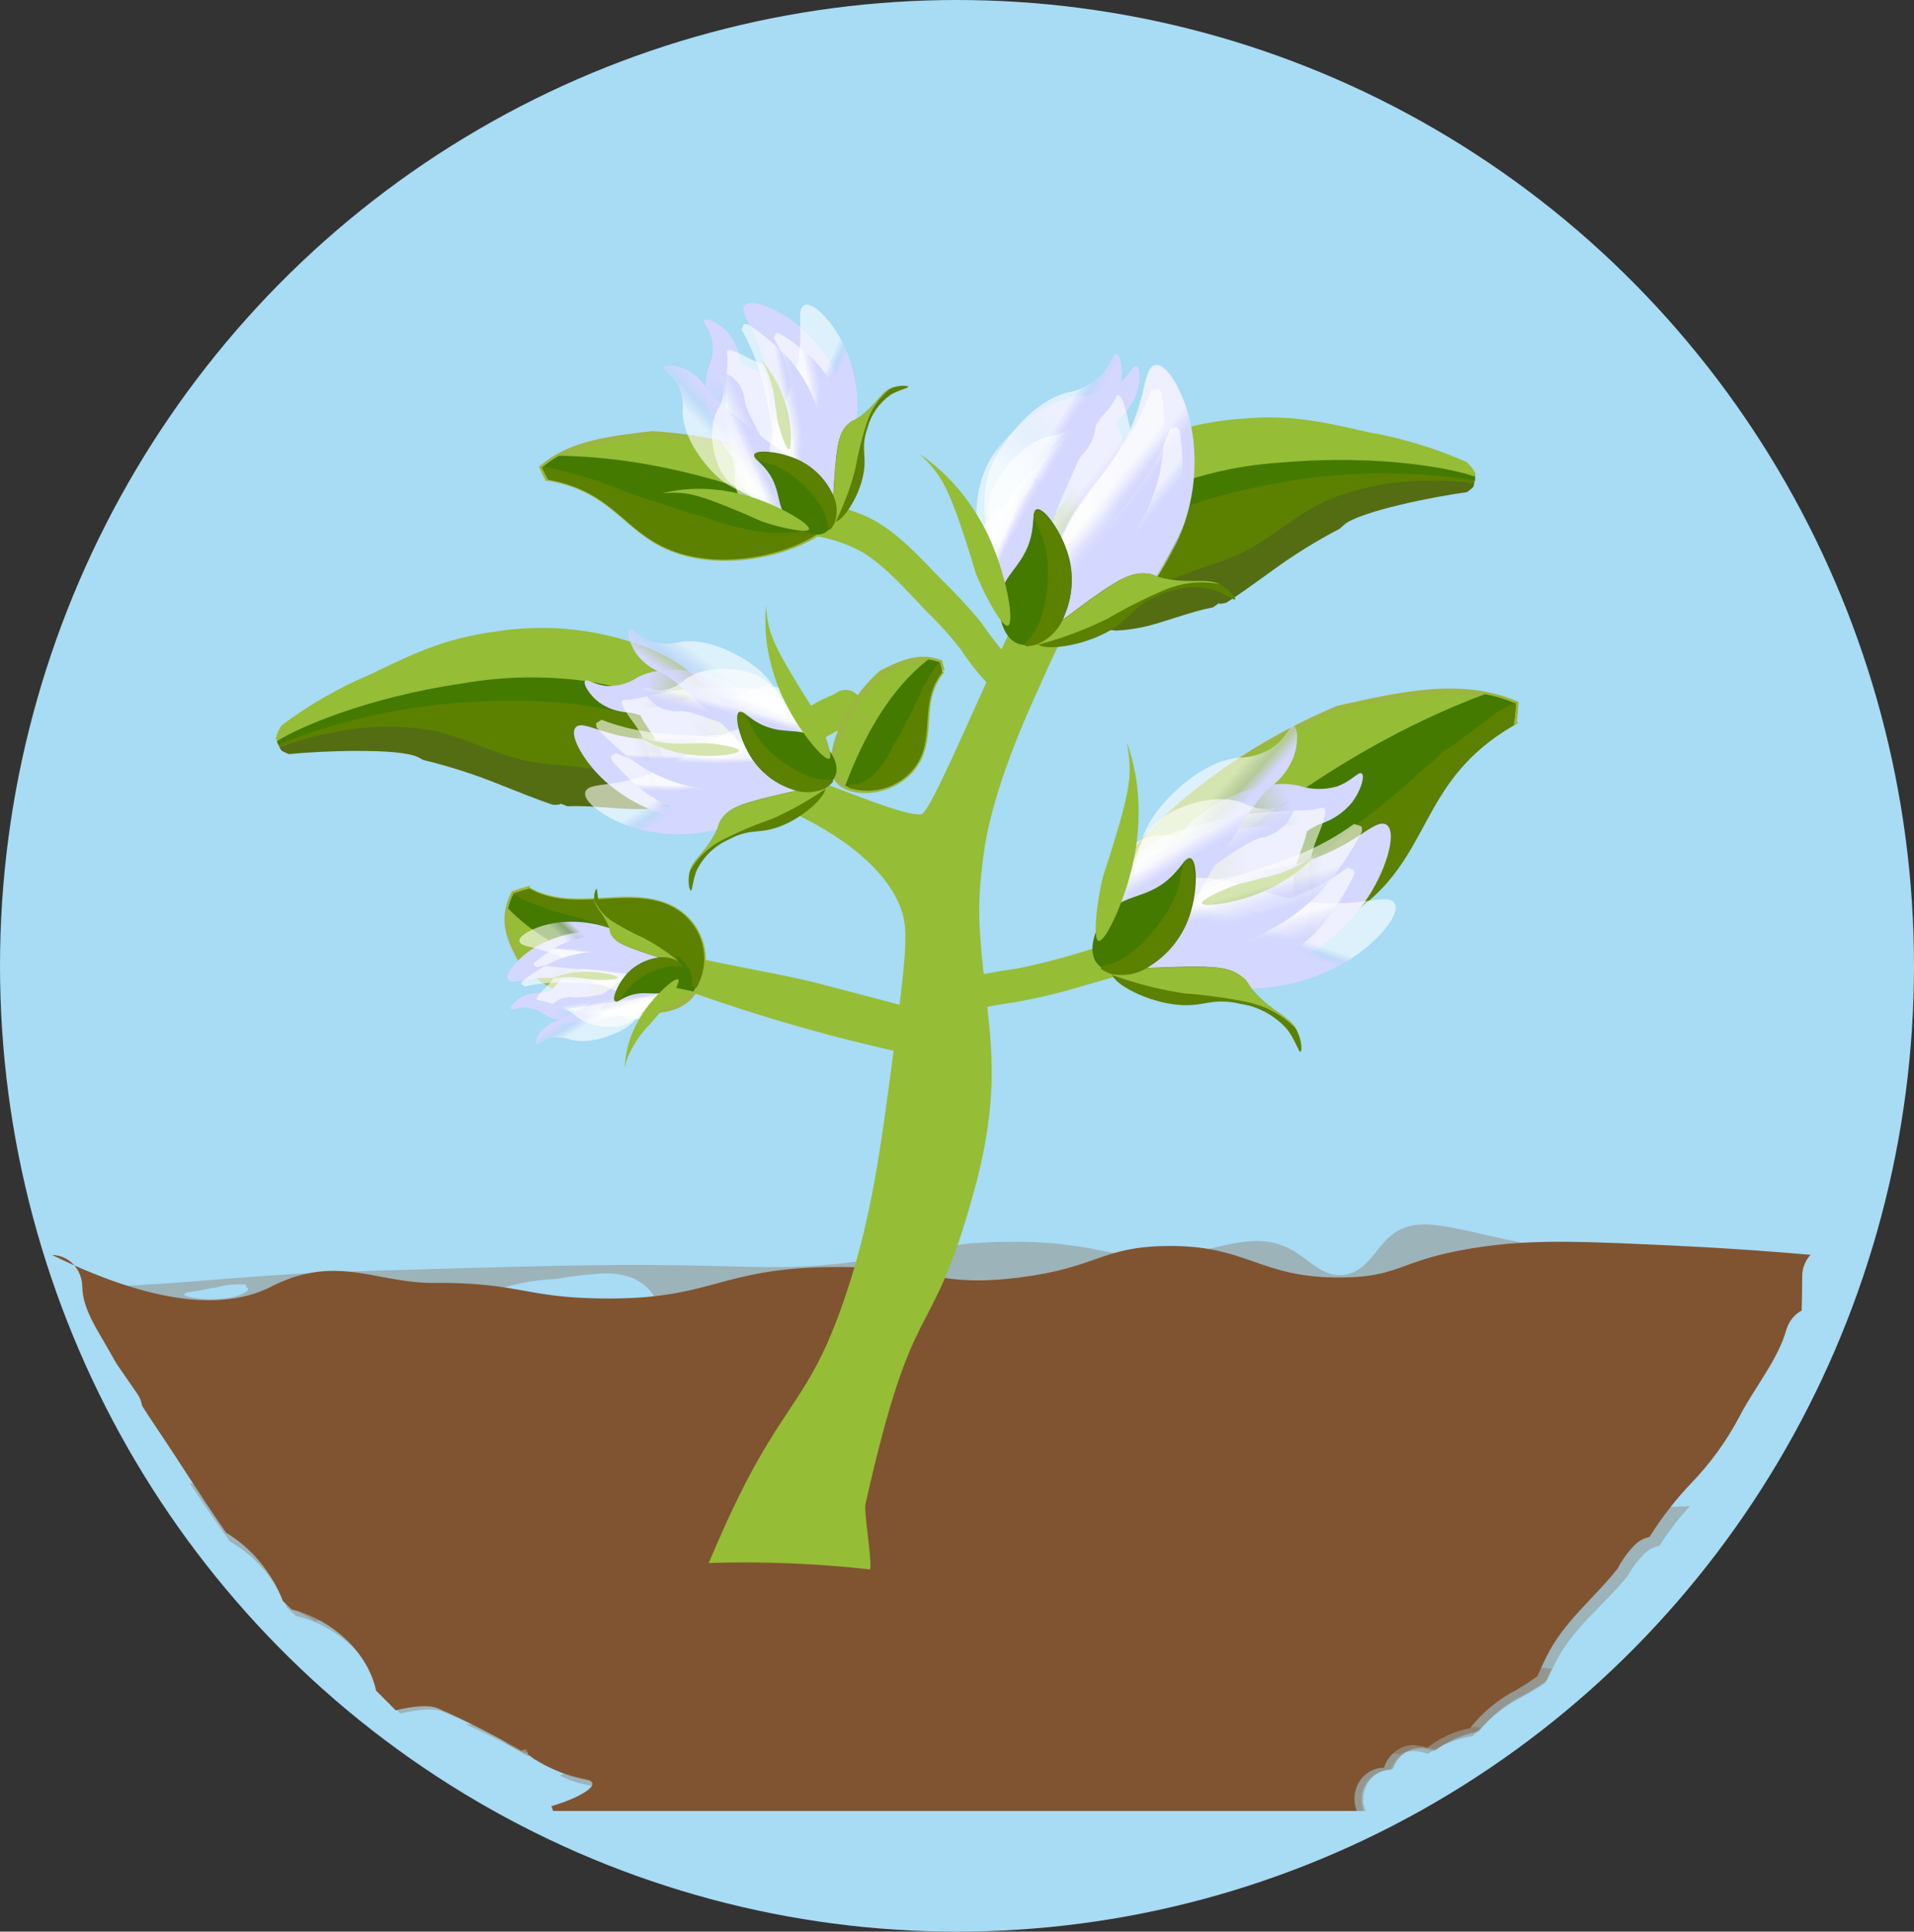 <svg xmlns="http://www.w3.org/2000/svg" width="111" height="112" viewBox="0 0 111 112">
    <rect x="0" y="0" width="111" height="112" fill="#333333" stroke="none"/>
    <defs>
        <linearGradient id="prefix__a" x1="-7.25%" x2="105.45%" y1="66.254%" y2="22.848%">
            <stop offset="31.96%" stop-color="#FFF" stop-opacity=".6"/>
            <stop offset="53.569%" stop-color="#D4D7FF" stop-opacity=".489"/>
            <stop offset="71.423%" stop-color="#D4D7FF"/>
        </linearGradient>
        <linearGradient id="prefix__b" x1="-.714%" x2="103.42%" y1="55.434%" y2="46.836%">
            <stop offset="31.96%" stop-color="#FFF" stop-opacity=".6"/>
            <stop offset="53.569%" stop-color="#D4D7FF" stop-opacity=".489"/>
            <stop offset="71.423%" stop-color="#D4D7FF"/>
        </linearGradient>
        <linearGradient id="prefix__c" x1="43.673%" x2="63.121%" y1="24.464%" y2="77.047%">
            <stop offset="31.96%" stop-color="#FFF" stop-opacity=".6"/>
            <stop offset="53.569%" stop-color="#D4D7FF" stop-opacity=".489"/>
            <stop offset="71.423%" stop-color="#D4D7FF"/>
        </linearGradient>
        <linearGradient id="prefix__d" x1="1.373%" x2="98.158%" y1="47.509%" y2="51.623%">
            <stop offset="31.96%" stop-color="#FFF" stop-opacity=".6"/>
            <stop offset="53.569%" stop-color="#D4D7FF" stop-opacity=".489"/>
            <stop offset="71.423%" stop-color="#D4D7FF"/>
        </linearGradient>
        <linearGradient id="prefix__e" x1="36.188%" x2="58.777%" y1="29.898%" y2="56.229%">
            <stop offset="31.96%" stop-color="#FFF" stop-opacity=".6"/>
            <stop offset="53.569%" stop-color="#D4D7FF" stop-opacity=".489"/>
            <stop offset="71.423%" stop-color="#D4D7FF"/>
        </linearGradient>
        <linearGradient id="prefix__f" x1="55.838%" x2="40.957%" y1="39.888%" y2="58.741%">
            <stop offset="31.96%" stop-color="#FFF" stop-opacity=".6"/>
            <stop offset="53.569%" stop-color="#D4D7FF" stop-opacity=".489"/>
            <stop offset="71.423%" stop-color="#D4D7FF"/>
        </linearGradient>
        <linearGradient id="prefix__g" x1="42.475%" x2="60.333%" y1="31.044%" y2="74.578%">
            <stop offset="31.96%" stop-color="#FFF" stop-opacity=".6"/>
            <stop offset="53.569%" stop-color="#D4D7FF" stop-opacity=".489"/>
            <stop offset="71.423%" stop-color="#D4D7FF"/>
        </linearGradient>
        <linearGradient id="prefix__h" x1="42.991%" x2="59.607%" y1="33.069%" y2="71.923%">
            <stop offset="31.96%" stop-color="#FFF" stop-opacity=".6"/>
            <stop offset="53.569%" stop-color="#D4D7FF" stop-opacity=".489"/>
            <stop offset="71.423%" stop-color="#D4D7FF"/>
        </linearGradient>
        <linearGradient id="prefix__i" x1="25.962%" x2="62.484%" y1="11.321%" y2="61.904%">
            <stop offset="31.96%" stop-color="#FFF" stop-opacity=".6"/>
            <stop offset="53.569%" stop-color="#D4D7FF" stop-opacity=".489"/>
            <stop offset="71.423%" stop-color="#D4D7FF"/>
        </linearGradient>
        <linearGradient id="prefix__j" x1="32.384%" x2="57.459%" y1="21.843%" y2="58.802%">
            <stop offset="31.96%" stop-color="#FFF" stop-opacity=".6"/>
            <stop offset="53.569%" stop-color="#D4D7FF" stop-opacity=".489"/>
            <stop offset="71.423%" stop-color="#D4D7FF"/>
        </linearGradient>
        <linearGradient id="prefix__k" x1="58.225%" x2="32.615%" y1="105.7%" y2="-3.855%">
            <stop offset="31.96%" stop-color="#FFF" stop-opacity=".6"/>
            <stop offset="53.569%" stop-color="#D4D7FF" stop-opacity=".489"/>
            <stop offset="71.423%" stop-color="#D4D7FF"/>
        </linearGradient>
        <linearGradient id="prefix__l" x1="49.861%" x2="50.273%" y1="99.958%" y2=".187%">
            <stop offset="31.96%" stop-color="#FFF" stop-opacity=".6"/>
            <stop offset="53.569%" stop-color="#D4D7FF" stop-opacity=".489"/>
            <stop offset="71.423%" stop-color="#D4D7FF"/>
        </linearGradient>
        <linearGradient id="prefix__m" x1="26.983%" x2="72.73%" y1="54.035%" y2="41.922%">
            <stop offset="31.96%" stop-color="#FFF" stop-opacity=".6"/>
            <stop offset="53.569%" stop-color="#D4D7FF" stop-opacity=".489"/>
            <stop offset="71.423%" stop-color="#D4D7FF"/>
        </linearGradient>
        <linearGradient id="prefix__n" x1="44.575%" x2="53.357%" y1="96.492%" y2="4.705%">
            <stop offset="31.96%" stop-color="#FFF" stop-opacity=".6"/>
            <stop offset="53.569%" stop-color="#D4D7FF" stop-opacity=".489"/>
            <stop offset="71.423%" stop-color="#D4D7FF"/>
        </linearGradient>
        <linearGradient id="prefix__o" x1="25.878%" x2="57.487%" y1="66.354%" y2="40.981%">
            <stop offset="31.96%" stop-color="#FFF" stop-opacity=".6"/>
            <stop offset="53.569%" stop-color="#D4D7FF" stop-opacity=".489"/>
            <stop offset="71.423%" stop-color="#D4D7FF"/>
        </linearGradient>
        <linearGradient id="prefix__p" x1="40.024%" x2="59.383%" y1="42.287%" y2="61.864%">
            <stop offset="31.96%" stop-color="#FFF" stop-opacity=".6"/>
            <stop offset="53.569%" stop-color="#D4D7FF" stop-opacity=".489"/>
            <stop offset="71.423%" stop-color="#D4D7FF"/>
        </linearGradient>
        <linearGradient id="prefix__q" x1="35.105%" x2="69.489%" y1="54.668%" y2="43.663%">
            <stop offset="31.96%" stop-color="#FFF" stop-opacity=".6"/>
            <stop offset="53.569%" stop-color="#D4D7FF" stop-opacity=".489"/>
            <stop offset="71.423%" stop-color="#D4D7FF"/>
        </linearGradient>
        <linearGradient id="prefix__r" x1="36.744%" x2="67.333%" y1="54.354%" y2="44.095%">
            <stop offset="31.96%" stop-color="#FFF" stop-opacity=".6"/>
            <stop offset="53.569%" stop-color="#D4D7FF" stop-opacity=".489"/>
            <stop offset="71.423%" stop-color="#D4D7FF"/>
        </linearGradient>
        <linearGradient id="prefix__s" x1="14.636%" x2="61.011%" y1="71.028%" y2="40.184%">
            <stop offset="31.96%" stop-color="#FFF" stop-opacity=".6"/>
            <stop offset="53.569%" stop-color="#D4D7FF" stop-opacity=".489"/>
            <stop offset="71.423%" stop-color="#D4D7FF"/>
        </linearGradient>
        <linearGradient id="prefix__t" x1="26.657%" x2="59.31%" y1="63.781%" y2="44.605%">
            <stop offset="31.96%" stop-color="#FFF" stop-opacity=".6"/>
            <stop offset="53.569%" stop-color="#D4D7FF" stop-opacity=".489"/>
            <stop offset="71.423%" stop-color="#D4D7FF"/>
        </linearGradient>
        <linearGradient id="prefix__u" x1="100.548%" x2="-.323%" y1="49.669%" y2="50.904%">
            <stop offset="31.96%" stop-color="#FFF" stop-opacity=".6"/>
            <stop offset="53.569%" stop-color="#D4D7FF" stop-opacity=".489"/>
            <stop offset="71.423%" stop-color="#D4D7FF"/>
        </linearGradient>
        <linearGradient id="prefix__v" x1="97.077%" x2="8.581%" y1="56.949%" y2="42.688%">
            <stop offset="31.96%" stop-color="#FFF" stop-opacity=".6"/>
            <stop offset="53.569%" stop-color="#D4D7FF" stop-opacity=".489"/>
            <stop offset="71.423%" stop-color="#D4D7FF"/>
        </linearGradient>
        <linearGradient id="prefix__w" x1="48.225%" x2="53.097%" y1="65.765%" y2="33.572%">
            <stop offset="31.96%" stop-color="#FFF" stop-opacity=".6"/>
            <stop offset="53.569%" stop-color="#D4D7FF" stop-opacity=".489"/>
            <stop offset="71.423%" stop-color="#D4D7FF"/>
        </linearGradient>
        <linearGradient id="prefix__x" x1="91.099%" x2="11.773%" y1="57.797%" y2="45.295%">
            <stop offset="31.96%" stop-color="#FFF" stop-opacity=".6"/>
            <stop offset="53.569%" stop-color="#D4D7FF" stop-opacity=".489"/>
            <stop offset="71.423%" stop-color="#D4D7FF"/>
        </linearGradient>
        <linearGradient id="prefix__y" x1="67.016%" x2="42.924%" y1="72.019%" y2="43.372%">
            <stop offset="31.96%" stop-color="#FFF" stop-opacity=".6"/>
            <stop offset="53.569%" stop-color="#D4D7FF" stop-opacity=".489"/>
            <stop offset="71.423%" stop-color="#D4D7FF"/>
        </linearGradient>
        <linearGradient id="prefix__z" x1="37.138%" x2="69.396%" y1="58.758%" y2="39.89%">
            <stop offset="31.96%" stop-color="#FFF" stop-opacity=".6"/>
            <stop offset="53.569%" stop-color="#D4D7FF" stop-opacity=".489"/>
            <stop offset="71.423%" stop-color="#D4D7FF"/>
        </linearGradient>
        <linearGradient id="prefix__A" x1="48.064%" x2="52.406%" y1="56.343%" y2="42.395%">
            <stop offset="31.96%" stop-color="#FFF" stop-opacity=".6"/>
            <stop offset="53.569%" stop-color="#D4D7FF" stop-opacity=".489"/>
            <stop offset="71.423%" stop-color="#D4D7FF"/>
        </linearGradient>
        <linearGradient id="prefix__B" x1="48.193%" x2="52.262%" y1="55.522%" y2="43.421%">
            <stop offset="31.96%" stop-color="#FFF" stop-opacity=".6"/>
            <stop offset="53.569%" stop-color="#D4D7FF" stop-opacity=".489"/>
            <stop offset="71.423%" stop-color="#D4D7FF"/>
        </linearGradient>
        <linearGradient id="prefix__C" x1="59.867%" x2="45.778%" y1="68.657%" y2="39.752%">
            <stop offset="31.96%" stop-color="#FFF" stop-opacity=".6"/>
            <stop offset="53.569%" stop-color="#D4D7FF" stop-opacity=".489"/>
            <stop offset="71.423%" stop-color="#D4D7FF"/>
        </linearGradient>
        <linearGradient id="prefix__D" x1="54.298%" x2="48.507%" y1="61.246%" y2="41.759%">
            <stop offset="31.96%" stop-color="#FFF" stop-opacity=".6"/>
            <stop offset="53.569%" stop-color="#D4D7FF" stop-opacity=".489"/>
            <stop offset="71.423%" stop-color="#D4D7FF"/>
        </linearGradient>
        <linearGradient id="prefix__E" x1="102.783%" x2="-1.798%" y1="52.585%" y2="43.405%">
            <stop offset="31.96%" stop-color="#FFF" stop-opacity=".6"/>
            <stop offset="53.569%" stop-color="#D4D7FF" stop-opacity=".489"/>
            <stop offset="71.423%" stop-color="#D4D7FF"/>
        </linearGradient>
        <linearGradient id="prefix__F" x1="98.479%" x2="5.158%" y1="44.718%" y2="55.011%">
            <stop offset="31.96%" stop-color="#FFF" stop-opacity=".6"/>
            <stop offset="53.569%" stop-color="#D4D7FF" stop-opacity=".489"/>
            <stop offset="71.423%" stop-color="#D4D7FF"/>
        </linearGradient>
        <linearGradient id="prefix__G" x1="50.784%" x2="48.678%" y1="29.998%" y2="69.716%">
            <stop offset="31.96%" stop-color="#FFF" stop-opacity=".6"/>
            <stop offset="53.569%" stop-color="#D4D7FF" stop-opacity=".489"/>
            <stop offset="71.423%" stop-color="#D4D7FF"/>
        </linearGradient>
        <linearGradient id="prefix__H" x1="93.419%" x2="8.819%" y1="42.113%" y2="54.442%">
            <stop offset="31.96%" stop-color="#FFF" stop-opacity=".6"/>
            <stop offset="53.569%" stop-color="#D4D7FF" stop-opacity=".489"/>
            <stop offset="71.423%" stop-color="#D4D7FF"/>
        </linearGradient>
        <linearGradient id="prefix__I" x1="71.052%" x2="40.14%" y1="18.313%" y2="59.391%">
            <stop offset="31.96%" stop-color="#FFF" stop-opacity=".6"/>
            <stop offset="53.569%" stop-color="#D4D7FF" stop-opacity=".489"/>
            <stop offset="71.423%" stop-color="#D4D7FF"/>
        </linearGradient>
        <linearGradient id="prefix__J" x1="39.422%" x2="66.134%" y1="39.943%" y2="60.58%">
            <stop offset="31.96%" stop-color="#FFF" stop-opacity=".6"/>
            <stop offset="53.569%" stop-color="#D4D7FF" stop-opacity=".489"/>
            <stop offset="71.423%" stop-color="#D4D7FF"/>
        </linearGradient>
        <linearGradient id="prefix__K" x1="50.878%" x2="48.987%" y1="40.026%" y2="62.854%">
            <stop offset="31.96%" stop-color="#FFF" stop-opacity=".6"/>
            <stop offset="53.569%" stop-color="#D4D7FF" stop-opacity=".489"/>
            <stop offset="71.423%" stop-color="#D4D7FF"/>
        </linearGradient>
        <linearGradient id="prefix__L" x1="50.814%" x2="49.046%" y1="41.239%" y2="61.299%">
            <stop offset="31.96%" stop-color="#FFF" stop-opacity=".6"/>
            <stop offset="53.569%" stop-color="#D4D7FF" stop-opacity=".489"/>
            <stop offset="71.423%" stop-color="#D4D7FF"/>
        </linearGradient>
        <linearGradient id="prefix__M" x1="64.958%" x2="44.092%" y1="23.263%" y2="62.23%">
            <stop offset="31.96%" stop-color="#FFF" stop-opacity=".6"/>
            <stop offset="53.569%" stop-color="#D4D7FF" stop-opacity=".489"/>
            <stop offset="71.423%" stop-color="#D4D7FF"/>
        </linearGradient>
        <linearGradient id="prefix__N" x1="58.272%" x2="47.051%" y1="33.061%" y2="59.597%">
            <stop offset="31.96%" stop-color="#FFF" stop-opacity=".6"/>
            <stop offset="53.569%" stop-color="#D4D7FF" stop-opacity=".489"/>
            <stop offset="71.423%" stop-color="#D4D7FF"/>
        </linearGradient>
        <linearGradient id="prefix__O" x1="20.424%" x2="81.135%" y1="81.284%" y2="10.131%">
            <stop offset="31.96%" stop-color="#FFF" stop-opacity=".6"/>
            <stop offset="53.569%" stop-color="#D4D7FF" stop-opacity=".489"/>
            <stop offset="71.423%" stop-color="#D4D7FF"/>
        </linearGradient>
        <linearGradient id="prefix__P" x1="21.758%" x2="78.934%" y1="86.408%" y2="25.026%">
            <stop offset="31.96%" stop-color="#FFF" stop-opacity=".6"/>
            <stop offset="53.569%" stop-color="#D4D7FF" stop-opacity=".489"/>
            <stop offset="71.423%" stop-color="#D4D7FF"/>
        </linearGradient>
        <linearGradient id="prefix__Q" x1="32.276%" x2="70.735%" y1="34.578%" y2="73.232%">
            <stop offset="31.96%" stop-color="#FFF" stop-opacity=".6"/>
            <stop offset="53.569%" stop-color="#D4D7FF" stop-opacity=".489"/>
            <stop offset="71.423%" stop-color="#D4D7FF"/>
        </linearGradient>
        <linearGradient id="prefix__R" x1="30.805%" x2="68.396%" y1="81.973%" y2="22.92%">
            <stop offset="31.96%" stop-color="#FFF" stop-opacity=".6"/>
            <stop offset="53.569%" stop-color="#D4D7FF" stop-opacity=".489"/>
            <stop offset="71.423%" stop-color="#D4D7FF"/>
        </linearGradient>
        <linearGradient id="prefix__S" x1="38.878%" x2="58.93%" y1="35.789%" y2="54.471%">
            <stop offset="31.96%" stop-color="#FFF" stop-opacity=".6"/>
            <stop offset="53.569%" stop-color="#D4D7FF" stop-opacity=".489"/>
            <stop offset="71.423%" stop-color="#D4D7FF"/>
        </linearGradient>
        <linearGradient id="prefix__T" x1="39.812%" x2="61.669%" y1="37.286%" y2="68.972%">
            <stop offset="31.96%" stop-color="#FFF" stop-opacity=".6"/>
            <stop offset="53.569%" stop-color="#D4D7FF" stop-opacity=".489"/>
            <stop offset="71.423%" stop-color="#D4D7FF"/>
        </linearGradient>
        <linearGradient id="prefix__U" x1="41.589%" x2="62.508%" y1="34.703%" y2="68.977%">
            <stop offset="31.96%" stop-color="#FFF" stop-opacity=".6"/>
            <stop offset="53.569%" stop-color="#D4D7FF" stop-opacity=".489"/>
            <stop offset="71.423%" stop-color="#D4D7FF"/>
        </linearGradient>
        <linearGradient id="prefix__V" x1="41.939%" x2="62.134%" y1="35.513%" y2="68.021%">
            <stop offset="31.96%" stop-color="#FFF" stop-opacity=".6"/>
            <stop offset="53.569%" stop-color="#D4D7FF" stop-opacity=".489"/>
            <stop offset="71.423%" stop-color="#D4D7FF"/>
        </linearGradient>
        <linearGradient id="prefix__W" x1="38.846%" x2="62.411%" y1="38.773%" y2="53.571%">
            <stop offset="31.96%" stop-color="#FFF" stop-opacity=".6"/>
            <stop offset="53.569%" stop-color="#D4D7FF" stop-opacity=".489"/>
            <stop offset="71.423%" stop-color="#D4D7FF"/>
        </linearGradient>
        <linearGradient id="prefix__X" x1="38.063%" x2="60.705%" y1="35.194%" y2="54.679%">
            <stop offset="31.96%" stop-color="#FFF" stop-opacity=".6"/>
            <stop offset="53.569%" stop-color="#D4D7FF" stop-opacity=".489"/>
            <stop offset="71.423%" stop-color="#D4D7FF"/>
        </linearGradient>
    </defs>
    <g fill="none" fill-rule="evenodd" transform="translate(3 9)">
        <ellipse cx="46.5" cy="47" fill="#A8DBF4" stroke="#A8DBF4" stroke-width="9" rx="51" ry="51.5" transform="translate(6)"/>
        <g fill="#805430" fill-rule="nonzero">
            <path d="M0 1.757l.007.012c.464-.004.91.187 1.24.531.331.344.518.813.522 1.302.03 1.34.92 2.563 1.54 3.682.147.263.297.523.447.784.403.582.808 1.163 1.208 1.748.144.207.24.447.278.7.279.435.56.867.85 1.296 1.349 1.997 2.628 4.068 4.012 6.049 1.487.9 2.648 2.297 3.302 3.97.168.165.34.327.51.49 2.276.563 4.39 2.401 4.898 4.71.377.38.755.758 1.135 1.135.98-.237 1.928-.333 2.427-.12 1.589.682 3.098 1.483 4.552 2.286.1.055.2.113.3.172.044-.031.294-.109.311-.056.032.096.058.193.08.29.956.677 2.03 1.148 3.16 1.384 1.337.201.04.905-.55 1.158-.41.175-.829.325-1.255.451.044.086.08.176.105.269h46.605c-.223-.557-.166-1.196.151-1.7.318-.503.853-.805 1.426-.803.304-.95 1.245-1.497 2.167-1.26.114.034.225.07.334.108.733-.58 1.585-.97 2.487-1.14.74-.936 1.66-1.694 2.7-2.225.417-.242.822-.507 1.213-.793.165-.384.336-.755.51-1.107 1.026-2.085 2.784-3.407 4.146-5.139.255-.49.577-.938.955-1.33.242-.255.551-.427.887-.495.713-1.14 1.537-2.197 2.457-3.156 1.096-1.14 2.032-2.44 2.78-3.86.822-1.598 2.226-3.274 2.7-5.002.144-.48.463-.88.887-1.11.017-.647.03-1.295.032-1.942-.011-.481.164-.946.484-1.289-1.79-.158-4.366-.36-7.48-.51-5.487-.264-8.292-.389-11.238 0-5.171.683-4.8 1.779-8.43 1.824-4.875.06-5.455-1.919-10.301-1.824-3.719.073-3.882 1.248-8.43 1.824-4.842.612-5.211-.65-10.77-.608-6.778.05-6.949 1.932-13.58 1.823-3.13-.051-4.135-.487-6.202-.734-.398-.047-.763-.08-1.109-.105-1.158-.081-2-.065-2.242-.062-3.034.036-5.106-1.347-8.242-.314-.482.165-.952.369-1.405.608C10.394 4.709 6.688 5.03 0 1.757z" transform="translate(0 62)"/>
            <path d="M96.038 2.025c-6.617-.41-5.82-.258-7.141-.404C81.92.854 79.324-1.235 77.28 1.01c-.61.67-1.177 1.732-2.286 1.908-1.141.18-1.928-.724-2.825-1.296-1.955-1.244-3.712-.448-6.04 0-4.473.86-4.849-.759-11.152-.612-3.455.08-3.825.579-8.377 1.15-5.627.706-6.208-.067-19.57.284-3.272.086-6.542.18-9.81.282-3.167.095-6.211.347-9.324.597-1.97.158-3.923.267-5.897.29.025.277.08.55.162.814.502.003 1 .097 1.473.278.394.202.298.476.073.701-.255.231-.549.407-.866.518.224.4.458.79.664 1.167.04.074.083.147.124.22.169-.03.338-.062.51-.09.938-.17 1.885-.278 2.835-.327.956-.036 2.082.051 2.304.52.204.433-.22.902-.697 1.276-.647.496-1.383.842-2.161 1.017-.353.087-.73.162-1.114.23.053.127.09.26.11.398.278.442.56.88.85 1.317 1.338 2.01 2.608 4.097 3.981 6.092 1.475.908 2.627 2.314 3.276 4 .167.166.337.33.506.493 2.258.567 4.357 2.419 4.86 4.745.374.382.75.763 1.126 1.142.972-.238 1.913-.335 2.408-.12 1.577.686 3.074 1.493 4.517 2.302.1.056.2.114.299.173.042-.03.29-.109.307-.056.032.097.057.194.08.292.948.682 2.014 1.156 3.134 1.394 1.328.203.04.912-.544 1.167-.407.176-.823.327-1.246.454.044.086.079.177.105.271h46.24c-.22-.562-.163-1.204.151-1.712.315-.507.847-.811 1.415-.81.302-.956 1.235-1.507 2.15-1.268.113.034.223.07.331.109.728-.585 1.574-.978 2.469-1.15.734-.942 1.647-1.706 2.678-2.24.414-.244.815-.51 1.203-.8.164-.386.334-.76.506-1.113 1.019-2.101 2.763-3.433 4.115-5.177.252-.494.571-.945.946-1.34.24-.257.548-.43.881-.498.708-1.148 1.525-2.213 2.438-3.18 1.088-1.148 2.017-2.457 2.76-3.887.43-.853 1.025-1.73 1.558-2.623-.067-.007-.136-.01-.202-.018-.627-.075-1.526-.204-1.744-.503-.192-.263.268-.512.75-.654.658-.178 1.329-.3 2.005-.367.124-.283.228-.575.311-.874.14-.473.447-.868.855-1.101-.251-.031-.503-.063-.74-.105-.633-.114-1.548-.293-1.818-.588-.272-.298.198-.58.83-.713.587-.1 1.184-.125 1.776-.075.002-.164.008-.328.008-.492.001-.158.018-.315.052-.469-1.2-.084-2.909-.2-4.962-.327zM10.92 4.078c-.307.115-.627.184-.95.206-.744.098-1.497.047-2.222-.148-.153-.06-.02-.175.146-.202.484-.077.964-.157 1.43-.254.047-.01.095-.015.143-.013.54-.155 1.099-.223 1.658-.202.185.01.217.092.139.153l-.014.01c.09.024.141.064.14.125 0 .12-.288.247-.47.325zm7.966 1.169c-1.081.423-2.263.443-3.356.058-1.005-.411-.777-.979.312-1.316l.03-.008c1.002-.473 2.116-.6 3.187-.364 1.325.35.696 1.236-.173 1.63zm15.688-.62c-.436.12-.885.18-1.336.177-1.461.03-2.923-.044-4.375-.225-.682-.077-1.369-.167-2.006-.298-.39-.057-.77-.177-1.128-.356-.087-.056.023-.129.12-.165 1.117-.357 2.271-.561 3.436-.606.733-.14 1.473-.234 2.216-.283.693-.093 1.397-.032 2.067.18.494.186.931.512 1.266.945.137.216.187.474-.26.63zm9.672-.685c-.088.253-.726.38-1.232.448-.667.084-1.338.13-2.009.141-.76.043-1.523.022-2.28-.06-.748-.117-.96-.44-.616-.738.636-.55 2.404-.44 3.58-.35 1.127 0 2.73.06 2.557.56zM66.564 6.1c-1.88.16-3.73-.276-4.75-.946-.468-.307-.776-.687-.442-1.045.444-.335.972-.519 1.515-.525 1.003-.062 2.009-.051 3.01.031.919-.115 1.845-.136 2.767-.062.867.106 1.256.428 1.232.8-.056.822-1.396 1.583-3.332 1.747zm10.85-1.276c-.933-.033-2.658-.277-2.635-.781.01-.247.394-.479.99-.511.348-.02.688-.002 1.03.015.031-.004.063-.006.094-.004 1.038.044 2.058-.14 3.035.09.454.108.635.316.367.514-.893.477-1.883.71-2.88.677zm13.571 1.174c-.54.357-1.12.637-1.728.832-1.762.53-3.59.765-5.418.696-.924-.022-1.844-.141-2.746-.355-.621-.157-1.31-.393-1.52-.703-.362-.537.988-.904 1.952-1.095 1.265-.251 2.624-.395 3.966-.547.041-.005.083-.006.124-.002.942-.102 1.89-.13 2.836-.081.52-.023 1.039-.027 1.545 0 .779.042 1.645.197 1.59.593-.034.238-.302.465-.6.662zm.552-2.965c-.328.367-1.438.42-2.229.396-.826.009-1.65-.104-2.448-.334-.134-.054-.043-.144.082-.185.347-.102.703-.163 1.063-.182 1.349-.265 4.254-.505 3.532.305zm3.279 1.49c-.515-.05-1.932-.227-1.46-.573.478-.2.998-.258 1.505-.167h.091c.216-.018.432-.021.647-.012.099.005.152.026.17.054.41.052.74.156.831.345.18.373-1.27.403-1.784.353z" opacity=".3" style="mix-blend-mode:multiply" transform="translate(0 62)"/>
            <path d="M88.82 16.577c-2.719.103-5.42.108-8.149.079-1.669-.018-3.345-.042-5.017-.025-1.452.057-2.896.173-4.356.157-1.784-.02-3.581-.168-5.318-.325-2.629-.238-5.223-.544-7.876-.737-2.58-.204-5.173-.21-7.754-.017-4.853.384-9.394 1.196-14.367 1.351-5.266.194-10.54.077-15.793-.35-2.517-.221-5.006-.514-7.38-.921-1.576-.27-3.168-.567-4.81-.789.765 1.135 1.534 2.27 2.336 3.376 1.492.872 2.659 2.224 3.315 3.844.17.16.341.316.513.474 2.285.544 4.409 2.324 4.919 4.56.378.368.757.734 1.139 1.098.983-.229 1.936-.323 2.437-.116 1.596.66 3.111 1.436 4.571 2.213.101.053.202.11.302.166.043-.03.294-.104.312-.054.032.093.058.187.08.28.96.657 2.039 1.112 3.173 1.34 1.343.196.04.877-.552 1.123-.412.168-.832.314-1.26.436.044.083.08.17.105.26h46.8c-.223-.54-.166-1.158.153-1.645.319-.488.856-.78 1.432-.778.305-.92 1.25-1.45 2.176-1.22.113.033.225.068.335.105.736-.562 1.592-.94 2.498-1.105.743-.905 1.667-1.64 2.711-2.153.419-.234.825-.49 1.217-.768.166-.371.339-.73.512-1.07 1.031-2.02 2.796-3.3 4.165-4.976.256-.475.578-.909.958-1.288.243-.247.554-.413.891-.479.518-.817 1.108-1.584 1.762-2.292-2.064.063-4.119.168-6.18.246z" opacity=".3" style="mix-blend-mode:multiply" transform="translate(0 62)"/>
            <path d="M81.275 25.703c-3.155.387-6.023 1.044-9.444.895-3.375-.147-6.4-.738-9.581-1.164-1.844-.275-3.706-.42-5.57-.434-2.016.038-4.029.19-6.028.456-4.202.517-8.144 1.295-11.997 2.13-3.546.817-7.163 1.29-10.8 1.41-1.29.031-2.577.02-3.855-.027 1.076.49 2.118 1.017 3.132 1.546.101.053.201.108.302.164.043-.03.294-.103.312-.053.032.091.057.183.08.275.96.644 2.038 1.09 3.172 1.315 1.343.191.04.86-.551 1.1-.412.166-.833.309-1.26.429.044.08.079.166.105.255h46.795c-.223-.53-.166-1.136.153-1.614.318-.479.856-.766 1.431-.764.306-.902 1.25-1.422 2.176-1.197.114.032.226.067.335.103.737-.55 1.592-.922 2.498-1.084.743-.888 1.667-1.609 2.71-2.112.42-.23.826-.482 1.218-.754.128-.28.26-.55.392-.813-1.898-.26-3.822-.28-5.725-.062z" opacity=".3" style="mix-blend-mode:multiply" transform="translate(0 62)"/>
            <g opacity=".3">
                <path d="M.7 1.37C.338 1.35.303 1.253.27 1.142.214.976.182.805.173.632.17.481.378.352.844.332c.447-.01.893.031 1.329.124.677.078 1.42.172.86.448-.347.153-.714.264-1.092.333-.405.097-.822.141-1.24.133zM2.26 2.46c.283.135.592.223.91.259.394-.193.855-.238 1.285-.125.119.03.235.063.35.097.766-.523 1.657-.875 2.6-1.029.146-.172.304-.336.473-.49-.522-.065-1.052-.062-1.572.01-.434.048-.864.118-1.29.21-.347.038-.684.094-.999.15-.556.084-1.1.225-1.62.42-.342.144-.413.332-.137.497z" style="mix-blend-mode:multiply" transform="translate(0 62) translate(75 28)"/>
            </g>
            <g opacity=".3">
                <path d="M1.277 1.625l.302.181c.043-.032.293-.114.311-.058.031.098.056.198.079.297.677-.01 1.343-.192 1.947-.53.204-.156.066-.32-.28-.404-.767-.098-1.54-.122-2.31-.071-.025-.001-.049 0-.072.004-.26-.014-.52-.028-.785-.013-.064.004-.129.012-.192.023.336.19.67.38 1 .571zM11.306 1.984c-.386-.022-.782-.018-1.177 0-.72-.038-1.443-.017-2.16.063-.032-.003-.063-.002-.095.002-1.022.12-2.057.233-3.02.43-.478.071-.941.231-1.37.473.525.272 1.083.46 1.656.556.666.105.68.34.454.584.332.041.673.068 1.022.08 1.393.055 2.785-.13 4.126-.547.463-.153.906-.373 1.317-.654.228-.155.432-.334.457-.521.043-.31-.618-.433-1.21-.466zM12.479.64c-.25.288-1.095.33-1.698.31C10.152.957 9.525.87 8.917.688 8.815.645 8.884.574 8.98.542c.264-.08.536-.128.81-.143 1.027-.208 3.24-.397 2.69.24zM14.977 1.811c-.393-.039-1.472-.179-1.113-.45.365-.158.76-.204 1.147-.132h.07c.163-.014.328-.017.492-.01.076.004.116.02.13.043.312.04.564.123.633.271.136.293-.968.317-1.36.278zM19.864 4.754c-.408.131-.836.16-1.255.084-.225-.014-.447-.035-.663-.062-.477-.059-1.162-.16-1.328-.395-.146-.207.204-.403.572-.514.538-.15 1.087-.251 1.64-.303.505-.073 1.016-.099 1.525-.077 1.448.127.147 1.038-.491 1.267zM22.094 2.152c-1.021.023-2.042-.047-3.053-.21-.486-.043-.958-.2-1.385-.463-.207-.233.15-.456.633-.56.625-.096 1.26-.102 1.886-.018.35.032.695.074 1.036.122.029-.007.058-.01.087-.01.584.002 1.168.044 1.747.124.464.065 1.18.19 1.242.442.12.49-1.409.567-2.193.573zM26.84 1.191c-.039-.049.069-.102.157-.122.836-.141 1.684-.176 2.527-.102.023-.004.047-.007.07-.007.665-.006 1.765-.099 1.976.297.156.293-.929.446-1.402.476-1.1.07-2.902.01-3.329-.542zM38.778 3.669c-.667.526-1.943.88-3.315.904-.963-.006-1.923-.131-2.861-.374-.953-.173-1.885-.467-2.776-.877-.537-.294-.707-.743.13-.975.464-.11.936-.173 1.41-.188.638-.038 1.283-.05 1.925-.05.283 0 .566.002.848.006.05-.041.112-.064.176-.066.224-.016.446-.034.67-.052 1.056-.084 2.526-.236 3.473.074 1.074.353.903 1.138.32 1.598zM41.585 1.324c-.366.277-1.293.216-1.886.16-.322-.026-.643-.07-.96-.134-.092-.012-.182-.039-.267-.08l-.013-.01c-.093-.026-.185-.057-.275-.093-.106-.043-.025-.127.097-.158.033-.02.069-.033.106-.04.74-.135 1.491-.185 2.241-.15.301-.004.6.046.887.148.187.092.21.251.07.357z" style="mix-blend-mode:multiply" transform="translate(0 62) translate(26 29)"/>
            </g>
            <g opacity=".3">
                <path d="M11.72 4.113c.045-.012.085-.04.116-.08.072-.109-.053-.236-.162-.33-.35-.295-.776-.441-1.208-.415-.17-.004-.323.123-.375.313-.042.167-.001.347.106.469.184.154.411.224.638.197.301.036.606-.017.886-.154zM1.29 5.995c.095-.005.187-.037.268-.092.032-.009.06-.029.082-.057.05-.078-.038-.168-.115-.235-.25-.21-.553-.314-.86-.296-.113-.002-.216.077-.258.2.304.136.599.296.884.48zM6.01.715c.024-.007.046-.022.064-.044.038-.06-.03-.13-.09-.182C5.79.326 5.555.245 5.317.26 5.223.257 5.14.328 5.11.433c-.023.092 0 .191.059.258.102.086.227.124.352.109.166.02.334-.01.488-.085z" style="mix-blend-mode:multiply" transform="translate(0 62) translate(14 17)"/>
            </g>
            <g opacity=".3">
                <path d="M5.917.256C5.88.236 5.837.224 5.795.22c-.168-.013-.337.005-.5.05-.273.065-.72.216-.631.376.046.085.314.108.474.117.238.014.477.003.714-.033.206-.032.284-.104.298-.198.014-.094-.023-.23-.233-.276zM8.634 3.422c-.027-.014-.057-.022-.086-.026-.12-.008-.24.004-.357.036-.194.046-.511.154-.449.268.033.06.224.077.338.084.17.01.34.001.507-.024.147-.023.203-.074.213-.141.01-.067-.016-.163-.166-.197zM.758 2.035c-.021-.01-.044-.017-.067-.02-.093-.006-.186.003-.276.028-.15.036-.397.12-.348.208.026.046.173.06.262.064.131.008.263.002.393-.018.113-.018.157-.057.165-.11.008-.051-.013-.126-.129-.152z" style="mix-blend-mode:multiply" transform="translate(0 62) translate(23 23)"/>
            </g>
            <g opacity=".3">
                <path d="M11.47 3.954c.045-.013.085-.04.116-.08.07-.109-.054-.236-.162-.33-.35-.295-.776-.441-1.208-.415-.17-.005-.324.122-.376.312-.042.168 0 .348.106.47.185.154.412.224.639.197.301.035.606-.018.886-.154zM1.308 5.744c.032-.01.06-.03.082-.057.05-.078-.038-.168-.116-.235-.249-.21-.552-.315-.859-.296-.121-.003-.23.088-.268.223-.03.119 0 .247.076.334.132.11.293.16.454.14.215.025.432-.012.631-.11zM5.759.556c.025-.007.047-.022.064-.044.04-.06-.03-.13-.09-.182C5.54.167 5.305.086 5.067.1 4.973.099 4.89.17 4.86.274c-.023.093 0 .192.058.26.103.084.228.123.352.108.167.02.335-.01.489-.085z" style="mix-blend-mode:multiply" transform="translate(0 62) translate(49 17)"/>
            </g>
            <g opacity=".3">
                <path d="M8.458.542C8.403.513 8.344.495 8.284.49 8.042.47 7.8.496 7.565.564c-.39.097-1.031.322-.905.56.067.126.45.161.68.175.342.02.685.004 1.024-.049.296-.049.409-.155.43-.296.02-.14-.034-.341-.336-.412zM12.356 5.26c-.04-.02-.081-.034-.124-.038-.172-.013-.344.005-.511.054-.278.068-.734.229-.644.399.047.089.32.114.484.124.243.014.487.003.728-.035.211-.035.291-.11.305-.211.015-.1-.023-.243-.238-.293zM1.057 3.194c-.03-.016-.063-.026-.096-.03-.133-.01-.267.004-.396.042-.216.053-.57.177-.5.309.037.07.248.089.376.096.188.012.377.002.564-.027.163-.027.225-.085.236-.163.012-.077-.018-.188-.184-.227z" style="mix-blend-mode:multiply" transform="translate(0 62) translate(69 19)"/>
            </g>
            <g opacity=".3">
                <g>
                    <path d="M12.276 3.776c.047-.011.09-.036.123-.072.075-.098-.057-.212-.172-.297-.37-.265-.82-.397-1.277-.373-.18-.005-.342.11-.397.28-.045.151-.002.314.112.423.195.14.435.202.674.178.32.032.641-.016.937-.139zM1.531 5.387c.034-.008.064-.026.087-.051.054-.07-.04-.151-.122-.212-.264-.189-.584-.283-.909-.266-.128-.003-.243.079-.282.2-.032.108-.001.224.08.301.139.099.31.144.48.127.226.022.455-.012.666-.099zM6.237.718c.026-.006.05-.02.068-.04.041-.054-.031-.117-.095-.164-.204-.146-.452-.219-.704-.206-.1-.002-.189.061-.219.156-.024.083 0 .172.061.233.108.076.24.11.372.097.176.018.354-.008.517-.076z" style="mix-blend-mode:multiply" transform="translate(0 62) translate(10 4) translate(0 2.25)"/>
                </g>
                <g>
                    <path d="M9.23.185C9.173.16 9.111.143 9.048.137c-.252-.016-.506.006-.751.068-.41.086-1.08.29-.947.504.07.113.47.145.713.157.357.019.714.004 1.069-.044.309-.044.427-.14.449-.267C9.6.43 9.546.25 9.23.185zM13.307 4.431c-.042-.018-.086-.03-.13-.034-.18-.012-.36.004-.535.048-.291.062-.768.206-.673.359.049.08.334.103.506.112.254.013.509.002.761-.032.22-.031.304-.099.32-.19.014-.088-.025-.218-.25-.263zM1.49 2.571c-.031-.014-.065-.023-.1-.026-.14-.01-.279.003-.414.037-.226.048-.595.16-.522.278.038.063.26.08.392.087.198.01.395.002.59-.024.171-.025.236-.077.248-.147.012-.07-.02-.17-.193-.205z" style="mix-blend-mode:multiply" transform="translate(0 62) translate(10 4) translate(17.672 2.25)"/>
                </g>
                <g>
                    <path d="M12.375 3.499c.047-.012.09-.037.122-.072.075-.098-.057-.213-.172-.297-.37-.266-.82-.398-1.276-.374-.181-.004-.343.11-.398.281-.044.15 0 .314.112.423.196.139.435.202.674.177.32.032.642-.016.938-.138zM1.63 5.11c.033-.009.064-.026.087-.052.053-.07-.04-.151-.122-.211-.264-.19-.584-.283-.91-.266-.128-.003-.243.078-.282.2-.032.107-.001.223.08.3.139.1.31.144.48.127.227.023.456-.011.667-.098zM6.336.44c.026-.006.05-.02.067-.04.042-.053-.031-.116-.095-.163-.204-.147-.452-.22-.704-.206-.1-.002-.188.06-.219.155-.024.083 0 .173.062.233.108.077.24.112.372.098.176.018.353-.009.517-.076z" style="mix-blend-mode:multiply" transform="translate(0 62) translate(10 4) translate(36.703 .45)"/>
                </g>
                <g>
                    <path d="M1.637 5.387c.033-.008.063-.026.086-.051.054-.07-.04-.151-.122-.212-.263-.189-.583-.283-.908-.266-.128-.003-.244.079-.283.2-.032.108 0 .223.08.301.14.099.31.144.48.127.227.022.456-.012.667-.099zM6.343.718c.026-.006.05-.02.068-.04.041-.054-.032-.117-.096-.164-.204-.146-.452-.219-.704-.206-.1-.002-.188.061-.219.156-.024.083 0 .172.062.233.108.076.24.11.373.097.176.018.353-.008.516-.076z" style="mix-blend-mode:multiply" transform="translate(0 62) translate(10 4) translate(80.203 2.25)"/>
                </g>
                <g>
                    <path d="M5.94.477C5.902.459 5.86.448 5.818.444c-.17-.01-.34.005-.504.046-.274.058-.725.195-.636.339.047.075.316.097.478.105.24.012.48.002.718-.03.208-.03.287-.093.301-.179C6.19.641 6.152.52 5.94.477zM8.676 3.327c-.027-.013-.057-.02-.087-.023-.12-.008-.241.003-.359.032-.195.041-.515.139-.452.241.034.054.225.07.34.075.171.009.342.002.511-.021.148-.021.204-.067.214-.127.01-.06-.016-.147-.167-.177zM.746 2.078c-.022-.01-.044-.015-.068-.017-.093-.006-.187.002-.278.025-.151.032-.4.107-.35.186.025.042.174.054.263.059.132.006.265 0 .396-.017.115-.016.158-.052.167-.099.007-.046-.013-.113-.13-.137z" style="mix-blend-mode:multiply" transform="translate(0 62) translate(10 4) translate(45.313 4.95)"/>
                </g>
                <g>
                    <path d="M12.11 3.806c.047-.012.09-.037.122-.073.075-.098-.057-.212-.171-.296-.37-.266-.821-.398-1.277-.374-.18-.004-.343.11-.398.281-.044.15 0 .313.113.423.195.138.435.202.674.177.319.032.641-.016.937-.138zM1.365 5.416c.033-.008.064-.026.087-.051.054-.07-.04-.151-.122-.211-.264-.19-.584-.283-.91-.267-.128-.002-.243.08-.282.2-.032.108 0 .224.08.302.139.098.31.143.48.126.227.022.456-.011.667-.099zM6.072.747c.025-.006.049-.02.066-.04C6.18.654 6.107.59 6.044.545 5.84.397 5.59.324 5.339.338c-.1-.002-.188.06-.218.155-.025.083-.001.173.062.233.107.076.24.111.37.098.177.017.355-.009.519-.077z" style="mix-blend-mode:multiply" transform="translate(0 62) translate(10 4) translate(70.688)"/>
                </g>
            </g>
        </g>
        <g fill-rule="nonzero">
            <path fill="#95BD36" d="M53.607 9c-.528.327-1.124.69-1.81 1.1-3.561 2.133-6.569 5.073-8.778 8.581-2.232 4.539-5.027 11.46-5.598 11.534-1.761.227-12.285-5.122-18.144-5.5L18 26.527c14.29 2.696 17.663 7.079 18.355 9.488.338 1.172.077 3.247-.458 7.349-.824 6.308-1.344 10.288-2.888 14.838-2.247 6.625-3.729 5.801-7.383 14.206-.178.409-.353.816-.527 1.22 3.125-.1 6.252.024 9.36.371.134-.373-.363-3.358-.272-3.761 2.869-12.808 3.705-8.791 6.28-18.094 1.623-5.862.963-8.89.614-12.333-.287-2.818-.465-4.173-.033-7.313.165-1.204.674-3.97 2.828-8.79 1.324-2.962 1.986-4.443 3.034-5.943 3.686-5.274 5.835-7.231 8.09-8.304-.49-.143-.96-.298-1.393-.462z" transform="translate(13 8)"/>
            <path fill="#95BD36" d="M39 42.013c-1.077.477-2.042 1.153-2.837 1.987-5.26-1.166-10.407-2.745-15.387-4.72-2.395-.954-4.653-1.962-6.776-3.002L15.329 35c1.117.641 2.273 1.22 3.462 1.732 4.05 1.747 6.809 2.017 11.418 2.99.854.182 3.575.9 8.791 2.291z" transform="translate(13 8)"/>
            <g>
                <path fill="#95BD36" d="M24.988 3.888c-1.089-1.166-2.477-2.043-4.029-2.547-2.672-.927-5.554-1.17-8.356-.7-2.843.387-4.664 1.27-7.074 2.439-1.857.78-3.603 1.78-5.196 2.977-.156.225-.27.475-.333.738.07.249.175.486.314.706 1.41-.457 2.897-.66 4.385-.598 1.5.15 2.964.526 4.34 1.112.244.092.417.168.573.241.159-.235.313-.363.443-.324 1.492.436 2.945.984 4.346 1.639 1.325.184 2.431.367 3.369.535 2.37-.014 4.734-.243 7.06-.684.196-.346.27-.607.39-.574.106.028.145.197.136.462.388-.085.776-.176 1.163-.278.03-.162.057-.324.075-.48.11-1.693-.465-3.361-1.606-4.664z" transform="translate(13 8) translate(0 19)"/>
                <path fill="#5C8000" d="M26.595 8.255c.03-.192.038-.386.022-.579-.026-.01-.049-.024-.067-.044-.013-.008-.021-.021-.023-.036-.027-.095-.066-.187-.117-.273-.022-.04-.042-.08-.058-.121-.003-.006-.003-.013-.006-.02-.294-.067-.617-.126-.921-.2-2.07-.507-1.848-1.574-3.876-2.216-1.178-.373-2.787-.353-4.057-.49-1.571-.17-3.14-.372-4.72-.502-.333-.059-.672-.087-1.012-.085-.689.03-1.356.24-1.93.604-.264-.086-.544-.12-.822-.098-.358.015-.696.16-.945.405-.264-.087-.544-.12-.822-.098-.358.015-.696.16-.945.405-.602.024-1.196.127-1.767.306-.323.12-.638.255-.946.405-.625.275-1.26.54-1.891.81l-.946.405-.638.273c.064.146.142.286.233.418l.22.11.09-.018c.615-.123.886-.128 1.525-.287 1.05-.26 1.112-.361 1.698-.447.699-.087 1.408-.046 2.09.12.134.028.253.058.366.089.656-.477 1.496-.665 2.306-.514 1.582.189 2.197 1.023 2.036 1.777 1.017.263 2.042.505 3.094.705 2.048.388 4.135.288 6.178.648 1.046.2 2.116.26 3.18.179.958-.083 1.846-.48 2.804-.413.404-.51.592-.984.725-1.14-.035-.022-.065-.05-.058-.078z" transform="translate(13 8) translate(0 19)"/>
                <path fill="#546D12" d="M26.81 8.317c-.008-.039-.012-.078-.017-.117-.013-.056-.033-.11-.061-.16-.805.449-1.682.767-2.597.942-.602.085-.672-.111-3.482-.247-1.002-.049-2.004-.107-2.989-.246-.993-.141-2.043-.153-3.016-.348-1.958-.391-3.605-1.36-5.543-1.778-2.01-.346-4.074-.29-6.06.163-.771.153-1.531.355-2.274.605-.178.081-.362.152-.55.211.035.062.074.121.113.18.12.059.239.12.356.181l.088.024c1.653-.184 6.43-.377 7.482.185l.287.153c1.495.36 2.959.83 4.378 1.402 1.037.406 2.079.842 3.149 1.199.248.01.41-.01.44-.068.132.054.265.101.398.15 1.328-.056 2.703.15 3.991.168.615.002 1.23-.05 1.834-.155 1.1-.363 2.24-.605 3.397-.72.383-.417.64-.924.742-1.468-.008-.04-.016-.078-.021-.117-.006-.022-.008-.045-.013-.067l-.014-.018c-.008-.017-.014-.035-.018-.054z" transform="translate(13 8) translate(0 19)"/>
                <path fill="#457A00" d="M26.429 7.265c-.02-.03-.035-.059-.053-.088-.079-.086-.164-.166-.257-.239-.387-.176-.758-.382-1.11-.615-.402-.27-.562-.439-.78-.59-2.064-1.256-4.4-2.048-6.834-2.315-2.172-.24-4.37-.172-6.522.2C5.117 4.451 1.078 6.297.06 6.981c.023.066.05.13.078.192 3.619-1.45 7.475-2.291 11.397-2.483 2.22-.112 6.582-.259 10.778 1.306 1.56.556 3.002 1.38 4.25 2.428-.003-.185.007-.37.031-.554l.023-.166c-.007-.029-.012-.057-.021-.086-.038-.125-.094-.244-.168-.353z" transform="translate(13 8) translate(0 19)"/>
            </g>
            <g>
                <path fill="#95BD36" stroke="#9CB63F" stroke-width=".3" d="M1.577.551c-.26.077-.52.158-.781.246-.855 1.666-.14 2.89.55 4.154 2.678 2.406 7.418 3.317 9.216 2.21 1.727-1.063 1.84-4.665-1.1-5.713-2.328-.83-5.149.447-7.553-.716-.12-.057-.228-.118-.332-.18z" transform="translate(13 8) translate(13 34)"/>
                <path fill="#457A00" d="M1.407.603C1.203.664 1 .729.797.797c-.148.278-.258.574-.328.879 2.36 2.442 6.312 3.927 10.75 4.815.524-.879.621-1.94.264-2.895-.357-.956-1.132-1.707-2.114-2.05C7.04.714 4.219 1.991 1.815.83c-.14-.068-.277-.144-.408-.227z" transform="translate(13 8) translate(13 34)"/>
                <path fill="#5C8000" d="M1.703.516C1.4.602 1.097.696.794.798L.767.846c.552.33 1.146.587 1.767.767.135.057.266.12.395.182.245.042.486.105.72.188.387.093.77.193 1.143.301l.14.04c.33.1.65.21.953.331.167.053.421.152.49.17.35.084.691.195 1.023.332.089.038.172.083.257.126 1.68.46 3.764 1.35 3.45 2.886l.284.103c.507-.879.592-1.931.23-2.877-.361-.945-1.132-1.687-2.106-2.028-2.328-.83-5.15.447-7.554-.715-.09-.044-.175-.09-.256-.136z" transform="translate(13 8) translate(13 34)"/>
            </g>
            <g>
                <path fill="#95BD36" d="M.91 6.317C1.665 4.921 2.778 3.74 4.141 2.89 6.472 1.363 9.174.465 11.974.284c2.819-.271 4.782.18 7.38.777 1.972.342 3.891.926 5.713 1.738.206.186.376.406.502.65-.005.26-.048.519-.127.767-1.463-.127-2.938.015-4.349.417-1.399.491-2.71 1.197-3.883 2.09-.211.145-.358.26-.489.367-.21-.194-.39-.285-.504-.218-1.322.772-2.58 1.644-3.76 2.61-1.224.484-2.238.918-3.095 1.299-2.275.53-4.596.846-6.933.945-.274-.295-.408-.535-.516-.475-.094.052-.09.227-.016.486-.393.005-.787.004-1.183-.007-.068-.153-.134-.306-.19-.456C0 9.634.139 7.86.91 6.317z" transform="translate(13 8) translate(44 7)"/>
                <path fill="#5C8000" d="M.45 10.982c-.077-.181-.132-.37-.165-.563.022-.016.041-.036.054-.06.01-.01.014-.025.013-.04.002-.1.017-.2.044-.296.012-.043.021-.087.026-.132v-.02c.266-.134.561-.266.834-.41 1.859-.972 1.381-1.97 3.166-3.067 1.036-.638 2.583-.987 3.765-1.413 1.464-.527 2.917-1.086 4.398-1.576.306-.134.623-.24.95-.316.667-.127 1.358-.075 1.998.152.231-.145.491-.242.763-.285.347-.067.707-.002 1.006.182.231-.146.491-.243.763-.285.347-.067.707-.002 1.006.182.582-.115 1.177-.15 1.769-.104.338.044.674.105 1.006.182.666.127 1.34.242 2.011.363.336.06.671.12 1.006.182l.68.122c-.026.158-.066.314-.121.465-.061.052-.122.105-.182.159-.035 0-.063 0-.092.002-.62.02-.88.077-1.532.068-1.07-.015-1.154-.101-1.737-.05-.69.074-1.36.277-1.973.597-.122.058-.228.114-.328.17-.747-.319-1.598-.31-2.337.024-1.469.548-1.852 1.51-1.511 2.215-.91.492-1.832.965-2.791 1.402-1.866.852-3.89 1.232-5.758 2.055-.953.436-1.964.74-3.003.905-.939.138-1.887-.048-2.789.236-.513-.409-.81-.833-.976-.955.028-.03.05-.063.037-.09z" transform="translate(13 8) translate(44 7)"/>
                <path fill="#546D12" d="M.259 11.093c-.002-.04-.008-.08-.013-.12-.001-.057.005-.114.019-.17.882.257 1.801.369 2.72.331.599-.054.618-.263 3.275-1.042.949-.277 1.895-.564 2.804-.927.916-.366 1.92-.618 2.804-1.033 1.778-.834 3.117-2.166 4.87-3.02 1.841-.802 3.832-1.22 5.847-1.23.777-.026 1.555-.001 2.328.075.191.039.384.066.579.081-.018.069-.04.136-.063.203-.1.085-.2.172-.297.26l-.078.043c-1.63.198-6.254 1.104-7.123 1.898l-.237.216c-1.343.698-2.63 1.495-3.849 2.384-.893.637-1.783 1.304-2.72 1.9-.235.068-.394.086-.438.035-.113.083-.23.16-.345.24-1.286.248-2.552.765-3.782 1.079-.589.143-1.19.233-1.795.268-1.143-.106-2.295-.082-3.433.07-.47-.322-.84-.762-1.073-1.274l-.009-.12c0-.023-.003-.046-.004-.07l.01-.02c.003-.018.004-.038.003-.057z" transform="translate(13 8) translate(44 7)"/>
                <path fill="#457A00" d="M.364 9.97c.012-.033.02-.065.03-.098.053-.103.115-.2.186-.294.327-.262.632-.55.912-.86.319-.357.43-.56.602-.76C3.76 6.25 5.804 4.936 8.069 4.114c2.022-.733 4.144-1.17 6.298-1.298 5.72-.5 10.046.39 11.19.83-.007.07-.016.14-.028.207-3.825-.598-7.728-.54-11.532.17-2.155.399-6.37 1.254-10.004 3.756-1.358.905-2.535 2.045-3.473 3.363-.042-.183-.098-.363-.166-.538l-.063-.158c0-.03-.003-.06-.001-.09.005-.131.03-.261.074-.386z" transform="translate(13 8) translate(44 7)"/>
            </g>
            <path fill="#95BD36" d="M26.342 14.683c1.023-.785 2.444-.764 3.655-.702 1.413-.002 2.805.361 4.054 1.058 1.436.895 2.57 2.27 3.756 3.483.691.668 1.335 1.388 1.927 2.154.484.745 1.036 1.438 1.649 2.068.896.83 2.217-.552 1.315-1.386-.66-.704-1.262-1.465-1.802-2.275-.723-.875-1.492-1.706-2.305-2.489-1.296-1.327-2.563-2.77-4.225-3.596-1.446-.651-3.002-.987-4.575-.986-1.456-.054-3.166.041-4.388.978-.958.735-.031 2.436.94 1.693zM62.436 27.926c-.534 1.049-1.17 2.042-1.896 2.966-1.371 1.882-3.168 3.407-5.242 4.449-2.464 1.192-5.2 1.831-7.808 2.625-1.487.486-3 .886-4.531 1.2-1.46.19-2.902.503-4.312.932-1.14.412-.648 2.257.504 1.841 1.182-.381 2.396-.654 3.627-.815 1.274-.22 2.533-.516 3.772-.886 2.405-.697 4.842-1.377 7.203-2.215 2.062-.673 3.984-1.72 5.67-3.092 1.43-1.289 2.675-2.771 3.7-4.405 1.11-1.692 2.184-3.748 1.796-5.837-.224-1.206-2.052-.695-1.829.507.07.957-.159 1.911-.654 2.73z" transform="translate(13 8)"/>
            <g>
                <path fill="#95BD36" stroke="#9CB63F" stroke-width=".3" d="M23.815 1.881c.047-.363.08-.726.1-1.09-3.201-1.352-6.726-.52-10.325.278C5.547 4.441-.754 10.79.298 13.361c1.01 2.47 9.447 3.032 14.501-.85 4.003-3.074 3.441-7.058 8.297-10.199.24-.155.48-.296.72-.43z" transform="translate(13 8) translate(48 23)"/>
                <path fill="#457A00" d="M23.842 1.644c.033-.284.057-.568.074-.853-.579-.246-1.181-.428-1.798-.544C14.268 3.182 7.294 8.392 1.312 14.33c2.706 1.421 9.17 1.244 13.338-1.957 4.003-3.074 3.44-7.058 8.297-10.2.3-.193.599-.369.895-.53z" transform="translate(13 8) translate(48 23)"/>
                <path fill="#5C8000" d="M23.79 2.057c.059-.423.101-.845.126-1.269-.03-.013-.061-.03-.092-.042-1.182.517-2.018 1.381-3.36 2.317-.256.178-.516.349-.777.518-.334.346-.694.666-1.075.958-.56.516-1.131 1.027-1.714 1.522-.072.062-.144.124-.217.184-.527.44-1.066.86-1.618 1.261-.27.222-.728.556-.83.647-.53.488-1.091.94-1.68 1.355-.17.117-.348.225-.524.336-2.557 2.235-6.489 4.97-9.854 4.368l-.494.374c2.75 1.379 9.136 1.174 13.265-1.997 4.003-3.074 3.441-7.058 8.297-10.2.183-.117.365-.227.547-.332z" transform="translate(13 8) translate(48 23)"/>
            </g>
            <g>
                <path fill="#95BD36" stroke="#9CB63F" stroke-width=".3" d="M.73 2.717c-.105-.2-.202-.403-.292-.61C2.111.67 4.443.428 6.812.15c5.634.298 10.83 2.672 10.73 4.375-.095 1.634-5.136 3.69-9.048 2.484-3.099-.954-3.598-3.372-7.233-4.19-.18-.04-.356-.073-.53-.102z" transform="translate(13 8) translate(15 8)"/>
                <path fill="#457A00" d="M.663 2.586c-.08-.157-.154-.317-.225-.478.302-.26.632-.49.985-.683 5.422.085 10.79 1.664 15.705 3.867C15.773 6.67 11.782 7.893 8.556 6.9c-3.1-.955-3.598-3.372-7.233-4.19-.224-.051-.444-.091-.66-.123z" transform="translate(13 8) translate(15 8)"/>
                <path fill="#5C8000" d="M.783 2.813c-.126-.231-.24-.467-.346-.707l.048-.043c.868.14 1.72.358 2.545.65.194.05.39.095.585.14.278.13.565.242.86.332.452.184.91.362 1.37.528l.172.062c.415.146.834.278 1.256.397.213.072.563.171.645.203.428.173.866.32 1.314.438.128.033.26.059.392.087 2.037.766 5.02 1.54 6.95.501l.382.116c-1.39 1.36-5.34 2.552-8.536 1.567-3.099-.954-3.598-3.372-7.232-4.19-.137-.03-.271-.057-.405-.08z" transform="translate(13 8) translate(15 8)"/>
            </g>
            <path fill="#95BD36" d="M29.903 27.715c-.046-.13.024-.084-.001.109.005-.046.005-.093.002-.14.01.06-.055.261-.005.094.016-.053.027-.107.043-.16.02-.043.036-.089.047-.136-.058.143-.072.178-.042.107.012-.028.023-.055.036-.082.043-.097.091-.193.141-.287.046-.085.093-.17.143-.253l.071-.115c.103-.168-.132.145.006-.011.072-.082.141-.166.22-.242.019-.018.113-.134.143-.131-.102.083-.125.101-.068.056l.078-.059c.428-.296.872-.566 1.328-.81.135-.079.27-.156.408-.23.055-.03.11-.06.166-.088.113-.056.092-.054-.008 0 .297-.162.625-.254.914-.438.296-.184.477-.521.475-.886-.002-.364-.186-.7-.484-.88-.297-.18-.663-.177-.958.007-.059.037-.118.072-.178.105-.041.022-.083.042-.124.062l.07-.031c-.194.083-.39.166-.58.257-.276.131-.54.288-.804.442-.56.298-1.091.65-1.59 1.052-.408.373-.74.83-.974 1.345-.342.556-.459 1.236-.322 1.885.15.534.67.848 1.178.711.507-.155.804-.711.67-1.253z" transform="translate(13 8)"/>
            <g>
                <path fill="#95BD36" stroke="#9CB63F" stroke-width=".3" d="M6.633.9C6.595.732 6.552.567 6.505.401c-1.262-.46-2.307.08-3.382.609C.957 2.908-.19 6.066.54 7.176c.7 1.067 3.58.926 4.68-1.06.872-1.574.095-3.345 1.24-4.989.056-.081.115-.156.174-.228z" transform="translate(13 8) translate(32 21)"/>
                <path fill="#457A00" d="M6.607.79C6.575.662 6.54.533 6.505.404 6.287.32 6.06.267 5.828.24c-2.167 1.691-3.707 4.367-4.81 7.325 1.573.55 3.326-.09 4.132-1.506.87-1.574.094-3.345 1.239-4.988.067-.098.14-.191.218-.281z" transform="translate(13 8) translate(32 21)"/>
                <path fill="#5C8000" d="M6.65.98C6.608.785 6.56.592 6.504.4L6.468.386c-.305.37-.564.774-.77 1.203-.06.092-.12.181-.182.27-.057.166-.129.327-.214.482-.11.26-.223.516-.343.767l-.044.093c-.11.223-.226.439-.35.644-.056.113-.159.285-.179.33-.1.24-.22.47-.356.69-.039.061-.082.119-.124.177-.517 1.127-1.415 2.545-2.619 2.43l-.108.193c1.567.526 3.3-.116 4.1-1.522.872-1.573.095-3.344 1.24-4.988.043-.062.087-.12.131-.176z" transform="translate(13 8) translate(32 21)"/>
            </g>
            <g>
                <path fill="url(#prefix__a)" d="M4.557 13.616c.662.261 1.285-1.94 4.81-4.78 2.309-1.86 3.462-2.79 4.226-3.072.696-.224 1.316-.643 1.79-1.209.537-.68.788-1.561.586-1.709-.186-.136-.598.465-1.444.756-.722.207-1.488.191-2.201-.046-2.006-.465-4.62.791-5.787 1.718-3.051 2.422-2.972 7.951-1.98 8.342z" transform="translate(13 8) translate(47 25)"/>
                <path fill="url(#prefix__b)" d="M1.285 13.727c-1.047-1.84.216-4.515 1.787-5.852.808-.687 1.706-.93 3.502-1.416 3.085-.834 5.08-.387 5.947-.683.067-.03.145-.03.211.002.267.182-.192 1.281-.384 1.825-.907 2.577.311 3.769-.637 5.32-.448.734-1.127 1.052-2.486 1.686-1.195.56-2.918 1.364-4.968.9-.715-.162-2.248-.51-2.972-1.782z" transform="translate(13 8) translate(47 25)"/>
                <path fill="url(#prefix__c)" d="M1.54 13.037c-1.074-1.83.307-4.54 1.99-5.91.866-.705 1.82-.964 3.727-1.483 3.275-.89 5.375-.475 6.297-.786.07-.032.152-.033.223-.002.28.178-.226 1.29-.437 1.84-1.004 2.606.264 3.783-.766 5.36-.486.744-1.21 1.074-2.655 1.735-1.274.582-3.108 1.42-5.268.988-.752-.151-2.366-.474-3.11-1.742z" transform="translate(13 8) translate(47 25)"/>
                <path fill="#5C8000" d="M9.488 10.807c-.015.008-.029.017-.042.027.036.07.083.135.14.191.234.201.526.318.832.333.49.063.987-.06 1.394-.346.323-.23.6-.594.495-.7-.027-.029-.075-.03-.141-.022-.062.056-.13.106-.201.148-.534.38-1.178.563-1.827.518-.224-.009-.444-.06-.65-.149z" transform="translate(13 8) translate(47 25)"/>
                <path fill="url(#prefix__d)" d="M3.231 13.859c-.633-1.206.765-2.877 2.2-3.852 2.958-2.012 5.751-.843 9.694-3.133 1.114-.647 1.746-1.237 2.186-1.098.777.246.168 2.506-.977 4.251-1.528 2.26-3.783 3.905-6.374 4.647-1.04.318-3.127.959-5.013.348-.689-.169-1.297-.58-1.716-1.163z" transform="translate(13 8) translate(47 25)"/>
                <path fill="url(#prefix__e)" d="M4.556 13.958c.709.038.616-2.251 3.079-6.07C9.246 5.39 10.052 4.14 10.689 3.63c.59-.433 1.049-1.028 1.323-1.716.298-.816.262-1.734.025-1.81-.219-.07-.423.63-1.135 1.176-.622.426-1.354.654-2.103.654-2.046.195-4.136 2.218-4.956 3.469-2.143 3.27-.35 8.499.713 8.556z" transform="translate(13 8) translate(47 25)"/>
                <path fill="url(#prefix__f)" d="M1.699 11.51c-.072-1.365 1.89-2.273 3.594-2.535 3.515-.54 5.558 1.729 10.08 1.362 1.279-.103 2.096-.364 2.437-.047.601.559-.89 2.342-2.653 3.426-2.324 1.385-5.05 1.897-7.704 1.447-1.074-.162-3.231-.487-4.684-1.856-.554-.451-.933-1.088-1.07-1.797z" transform="translate(13 8) translate(47 25)"/>
                <path fill="#95BD36" d="M9.718 9.911c.552-.198 1.085-.448 1.591-.748.795-.462 1.514-1.048 2.132-1.737-.009-.011-.214.192-.571.437-.853.52-1.788.882-2.764 1.07-1.155.317-1.121.266-1.564.429-.739.273-1.869.799-1.841 1.003.032.236 1.606.055 3.017-.454z" transform="translate(13 8) translate(47 25)"/>
                <path fill="url(#prefix__g)" d="M7.45 15.33c1.34-.463 2.638-1.052 3.873-1.759 1.31-.74 2.416-1.809 3.21-3.105.376-.555.708-1.138.995-1.745.004-.044.005-.09.004-.134-.002-.053-.012-.105-.031-.155l-.106-.035c-.056-.02-.153-.052-.253-.092-3.31 2.49-5.99 1.997-8.444 4.137-1.153 1.005-2.197 2.54-1.628 3.455l.194-.025c.743-.111 1.475-.293 2.185-.542z" transform="translate(13 8) translate(47 25)"/>
                <path fill="url(#prefix__h)" d="M6.221 13.854c1.605-.55 3.16-1.24 4.648-2.063 1.561-.848 2.896-2.073 3.888-3.567.455-.63.863-1.295 1.22-1.988.005-.05.008-.1.008-.15-.001-.06-.013-.12-.035-.175-.041-.013-.084-.024-.125-.038-.066-.022-.18-.055-.3-.098-3.99 2.875-7.17 2.374-10.138 4.837-1.393 1.157-2.669 2.91-2.01 3.929.076-.01.154-.02.23-.032.889-.14 1.763-.36 2.614-.655z" transform="translate(13 8) translate(47 25)"/>
                <path fill="url(#prefix__i)" d="M1.91 12.13c.383.177.515-1.094 2.158-2.64C5.142 8.478 5.68 7.972 6.066 7.832c.352-.105.655-.335.855-.648.227-.38.282-.89.159-.983-.113-.086-.28.252-.71.394-.399.093-.816.057-1.193-.103-1.06-.217-2.156.083-2.968.81-1.424 1.316-.87 4.565-.298 4.829z" transform="translate(13 8) translate(47 25)"/>
                <path fill="url(#prefix__j)" d="M2.755 12.095c.517.3 1.066-1.475 3.928-3.435 1.874-1.283 2.81-1.924 3.421-2.07.554-.101 1.06-.381 1.448-.798.442-.506.663-1.217.507-1.365-.144-.137-.485.318-1.162.46-.597.082-1.205-.025-1.74-.306-1.576-.634-3.676.105-4.623.742-2.477 1.665-2.554 6.323-1.779 6.772z" transform="translate(13 8) translate(47 25)"/>
                <path fill="#5C8000" d="M4.575 14.084c2.923-.107 3.761-.012 4.479.576.436.358.216.397.884 1.07 1.123 1.128 1.927 1.203 2.338 2.16.224.52.23 1.07.145 1.097-.103.033-.302-.686-.766-1.294-.702-.8-1.655-1.324-2.695-1.484-1.799-.421-2.15.267-3.924.02-1.9-.265-3.636-1.35-3.54-1.805.02-.101.147-.232 3.079-.34z" transform="translate(13 8) translate(47 25)"/>
                <path fill="#457A00" d="M.545 13.755c-.453-.753-.023-1.914.516-2.624 1.112-1.463 2.565-.846 4.098-2.542.434-.48.65-.897.873-.829.393.12.407 1.624.104 2.82-.324 1.391-1.169 2.597-2.354 3.358-.662.482-1.491.658-2.286.486-.385-.1-.723-.337-.951-.669z" transform="translate(13 8) translate(47 25)"/>
                <path fill="#95BD36" d="M2.72 7.985c.199-.901.303-1.821.312-2.745.025-1.42-.201-2.833-.67-4.17-.025.004.092.43.137 1.098.068 1.007-.069 1.949-.88 4.617-.56 1.842-.606 1.76-.758 2.495-.255 1.225-.484 3.173-.157 3.27.377.112 1.512-2.232 2.016-4.565zM1.521 14.442c-.005.035-.002.072.01.106.287.088.539.181.658.22 1.139.377 2.307.655 3.491.831 1.266.092 2.524.269 3.766.53.992.222 1.903.72 2.634 1.44.047.053.093.109.139.165-.431-.797-1.203-.93-2.255-1.988-.668-.672-.448-.71-.884-1.069-.718-.588-1.556-.683-4.48-.576-2.931.108-3.057.239-3.079.34z" transform="translate(13 8) translate(47 25)"/>
                <path fill="#5C8000" d="M.886 14.022c-.019.048-.034.097-.045.148.183.133.388.234.604.3.795.171 1.624-.005 2.286-.487 1.185-.761 2.03-1.967 2.354-3.357.303-1.197.29-2.701-.104-2.82-.104-.032-.208.044-.331.18-.037.26-.097.514-.18.761-.18 1.766-1.772 3.67-2.98 4.584-.476.354-1.024.59-1.604.691z" transform="translate(13 8) translate(47 25)"/>
            </g>
            <g>
                <path fill="url(#prefix__k)" d="M10.021 10.896c.248-.474-1.354-1.105-3.208-3.954C5.6 5.078 4.993 4.146 4.841 3.555c-.113-.537-.378-1.032-.766-1.428-.467-.453-1.109-.707-1.236-.567-.116.129.302.482.454 1.136.098.555.026 1.126-.209 1.64-.506 1.464.23 3.51.834 4.453 1.576 2.462 5.731 2.82 6.103 2.107z" transform="translate(13 8) translate(22)"/>
                <path fill="url(#prefix__l)" d="M9.846 13.35c-1.462.643-3.37-.502-4.25-1.776-.451-.656-.563-1.345-.786-2.724-.383-2.367.11-3.823-.044-4.493-.017-.053-.01-.11.018-.158.158-.186.946.24 1.34.424 1.861.872 2.851.052 3.941.877.515.39.7.922 1.07 1.984.531 1.192.631 2.525.282 3.78-.207.876-.776 1.63-1.571 2.086z" transform="translate(13 8) translate(22)"/>
                <path fill="url(#prefix__m)" d="M9.35 13.106c-1.46.665-3.384-.57-4.28-1.932-.46-.7-.58-1.431-.818-2.895-.41-2.513.067-4.05-.094-4.763-.018-.056-.012-.116.017-.167.155-.195.95.266 1.346.465 1.876.946 2.86.088 3.96.976.52.42.712.984 1.094 2.114.546 1.268.66 2.674.326 4.01-.173.55-.542 1.732-1.552 2.192z" transform="translate(13 8) translate(22)"/>
                <path fill="#5C8000" d="M8.302 7.001c.005.012.01.023.017.034.056-.022.108-.052.154-.09.17-.16.28-.37.315-.597.086-.362.033-.741-.15-1.067-.146-.259-.398-.494-.486-.423-.023.018-.028.054-.027.104.037.05.069.105.095.161.243.427.33.923.245 1.404-.024.166-.08.327-.163.474z" transform="translate(13 8) translate(22)"/>
                <path fill="url(#prefix__n)" d="M10.099 11.906c-.955.382-2.099-.789-2.717-1.934-1.276-2.362-.18-4.36-1.587-7.478-.398-.881-.79-1.397-.651-1.716.245-.562 1.893.063 3.112 1.05 1.576 1.312 2.632 3.12 2.984 5.112.158.8.473 2.409-.134 3.771-.18.502-.537.925-1.007 1.195z" transform="translate(13 8) translate(22)"/>
                <path fill="url(#prefix__o)" d="M10.277 10.923c.085-.526-1.64-.63-4.311-2.757-1.748-1.392-2.622-2.089-2.955-2.602-.279-.474-.69-.862-1.184-1.118-.589-.284-1.28-.327-1.356-.155-.07.158.44.363.793.936.271.497.384 1.06.325 1.62-.015 1.544 1.338 3.257 2.212 3.964 2.285 1.847 6.35.902 6.476.112z" transform="translate(13 8) translate(22)"/>
                <path fill="url(#prefix__p)" d="M8.216 12.873c-1.03-.049-1.557-1.583-1.62-2.876C6.47 7.33 8.333 5.975 8.414 2.57c.023-.963-.108-1.592.157-1.823.466-.407 1.686.841 2.361 2.24.856 1.84 1.026 3.915.479 5.864-.206.79-.62 2.377-1.762 3.36-.382.379-.89.614-1.432.663z" transform="translate(13 8) translate(22)"/>
                <path fill="#95BD36" d="M7.648 6.762c-.105-.427-.251-.844-.436-1.245-.284-.628-.668-1.21-1.135-1.723-.01.005.126.174.283.46.322.675.52 1.401.584 2.144.147.887.111.858.2 1.201.146.573.451 1.457.607 1.451.18-.006.168-1.196-.103-2.288z" transform="translate(13 8) translate(22)"/>
                <path fill="url(#prefix__q)" d="M11.535 8.865c-.242-1.037-.582-2.05-1.014-3.026-.453-1.035-1.168-1.941-2.077-2.633-.387-.322-.799-.614-1.232-.874-.033-.006-.066-.01-.1-.013-.04-.003-.08.001-.118.012l-.035.076c-.02.04-.051.11-.09.182 1.608 2.66 1.028 4.625 2.44 6.62.663.937 1.733 1.833 2.463 1.477 0-.05-.001-.098-.003-.147-.025-.564-.103-1.124-.234-1.674z" transform="translate(13 8) translate(22)"/>
                <path fill="url(#prefix__r)" d="M10.33 9.671c-.285-1.24-.68-2.454-1.18-3.627-.514-1.23-1.328-2.32-2.371-3.173-.437-.388-.903-.743-1.396-1.061-.037-.008-.074-.014-.112-.018-.045-.003-.09 0-.133.013l-.039.09c-.021.048-.055.131-.097.217 1.843 3.198 1.216 5.536 2.83 7.938.759 1.128 1.973 2.213 2.79 1.799l-.006-.176c-.035-.674-.131-1.344-.286-2.002z" transform="translate(13 8) translate(22)"/>
                <path fill="url(#prefix__s)" d="M8.698 12.762c.162-.272-.78-.467-1.812-1.81-.442-.485-.808-1.03-1.086-1.618-.051-.271-.2-.515-.419-.688-.268-.199-.645-.277-.725-.193-.074.078.167.228.24.56.038.305-.022.614-.172.884-.245.775-.107 1.617.374 2.278.876 1.163 3.357.994 3.6.587z" transform="translate(13 8) translate(22)"/>
                <path fill="url(#prefix__t)" d="M8.738 12.128c.265-.364-1.023-.907-2.268-3.193-.815-1.496-1.222-2.244-1.283-2.712-.033-.421-.203-.82-.485-1.141-.345-.369-.861-.587-.985-.482-.114.097.2.386.254.903.014.452-.114.898-.367 1.277-.6 1.129-.211 2.753.192 3.51 1.055 1.975 4.544 2.384 4.942 1.838z" transform="translate(13 8) translate(22)"/>
                <path fill="#5C8000" d="M10.374 10.919c.15-2.192.287-2.811.785-3.303.303-.299.314-.131.872-.58.935-.754 1.055-1.349 1.804-1.584.409-.128.822-.091.835-.025.017.079-.538.173-1.031.474-.655.464-1.124 1.137-1.326 1.902-.457 1.312.031 1.626-.294 2.933-.348 1.399-1.3 2.614-1.633 2.509-.074-.024-.163-.128-.012-2.326z" transform="translate(13 8) translate(22)"/>
                <path fill="#457A00" d="M9.81 13.905c-.601.281-1.439-.128-1.929-.584-1.01-.941-.433-1.98-1.585-3.253-.325-.36-.621-.553-.553-.714.121-.285 1.251-.182 2.125.134 1.018.347 1.856 1.07 2.334 2.012.31.53.376 1.164.184 1.745-.105.28-.31.514-.577.66z" transform="translate(13 8) translate(22)"/>
                <path fill="#95BD36" d="M5.651 11.844c-.66-.216-1.343-.363-2.035-.439-1.063-.126-2.141-.063-3.182.186.002.019.33-.037.835-.02.761.025 1.457.199 3.395 1.005 1.338.557 1.273.586 1.812.755.9.283 2.343.6 2.441.364.114-.274-1.555-1.298-3.266-1.85zM10.401 13.227c.026.006.054.007.08 0 .09-.207.18-.388.218-.474.372-.823.673-1.674.899-2.546.168-.939.4-1.865.693-2.773.245-.724.691-1.368 1.289-1.86.044-.03.089-.061.135-.09-.633.261-.793.828-1.67 1.534-.557.448-.568.281-.871.58-.498.492-.636 1.11-.786 3.303-.15 2.198-.061 2.302.013 2.326z" transform="translate(13 8) translate(22)"/>
                <path fill="#5C8000" d="M10.036 13.67c.035.017.07.032.107.045.115-.128.207-.272.273-.43.192-.58.125-1.213-.185-1.744-.478-.942-1.315-1.665-2.333-2.011-.874-.317-2.004-.42-2.125-.135-.032.075.018.158.11.261.192.047.378.111.557.192 1.31.268 2.614 1.6 3.205 2.572.227.381.361.81.391 1.25z" transform="translate(13 8) translate(22)"/>
            </g>
            <g>
                <path fill="url(#prefix__u)" d="M8.565 4.56c-.287-.248-1.035.675-3.391 1.355-.89.318-1.816.539-2.759.656-.399-.025-.798.057-1.15.235-.407.22-.708.59-.634.698.069.1.397-.107.886-.086.409.038.797.19 1.115.437.934.597 2.514.495 3.292.277 2.032-.57 3.072-3.2 2.641-3.572z" transform="translate(13 8) translate(13 34)"/>
                <path fill="url(#prefix__v)" d="M10.259 5.124c.175 1.066-.993 2.094-2.057 2.43-.679.15-1.385.153-2.066.01-1.738-.186-2.67-.773-3.17-.797-.041.002-.08-.013-.109-.04-.1-.137.35-.57.553-.79.967-1.048.578-1.841 1.366-2.397.485-.26 1.042-.374 1.598-.329.94-.126 1.898.054 2.715.51.577.296 1 .803 1.17 1.403z" transform="translate(13 8) translate(13 34)"/>
                <path fill="url(#prefix__w)" d="M9.993 5.401c.191 1.068-1.044 2.09-2.171 2.42-.723.147-1.47.146-2.194 0-1.846-.195-2.838-.787-3.37-.814-.043.002-.084-.013-.114-.041-.108-.137.367-.568.583-.788 1.021-1.043.604-1.838 1.438-2.39.52-.258 1.11-.37 1.695-.32.996-.122 2.007.062 2.884.524.604.288 1.055.798 1.249 1.41z" transform="translate(13 8) translate(13 34)"/>
                <path fill="#5C8000" d="M5.497 4.96l.027-.005c-.005-.04-.016-.08-.034-.117-.08-.139-.207-.25-.36-.314-.238-.122-.516-.157-.78-.099-.21.048-.423.168-.39.238.009.019.033.029.068.037.043-.015.087-.026.132-.032.347-.08.712-.044 1.035.099.112.046.215.111.302.193z" transform="translate(13 8) translate(13 34)"/>
                <path fill="url(#prefix__x)" d="M9.29 4.695c.088.689-.953 1.216-1.876 1.407-1.905.394-3.103-.685-5.565-.344-.695.096-1.133.256-1.331.107-.349-.262.404-1.216 1.33-1.825 1.222-.782 2.695-1.134 4.163-.998.939.013 1.852.284 2.63.78.319.21.549.518.65.873z" transform="translate(13 8) translate(13 34)"/>
                <path fill="url(#prefix__y)" d="M8.633 4.399c-.355-.152-.755.948-2.759 2.29-.735.566-1.538 1.048-2.392 1.439-.387.093-.737.288-1.012.562-.311.33-.472.77-.366.851.098.075.34-.218.81-.342.4-.085.819-.055 1.202.086 1.083.293 2.546-.27 3.209-.707 1.734-1.142 1.84-3.952 1.308-4.18z" transform="translate(13 8) translate(13 34)"/>
                <path fill="url(#prefix__z)" d="M9.614 6.094c-.23.66-1.41.72-2.331.522C5.38 6.209 4.78 4.752 2.399 4.074c-.673-.192-1.141-.223-1.254-.437-.198-.377.912-.94 2.025-1.12 1.457-.217 2.95.054 4.218.766.844.387 1.55 1 2.03 1.76.195.317.264.69.196 1.05z" transform="translate(13 8) translate(13 34)"/>
                <path fill="#95BD36" d="M5.205 5.34c-.32-.01-.642.008-.959.054-.496.07-.978.21-1.428.42.002.007.146-.05.377-.1.537-.084 1.085-.08 1.62.016.652.067.625.085.883.091.431.01 1.111-.026 1.137-.128.03-.117-.81-.328-1.63-.353z" transform="translate(13 8) translate(13 34)"/>
                <path fill="url(#prefix__A)" d="M7.423 3.205c-.776-.034-1.554 0-2.323.102-.814.104-1.587.4-2.247.864-.3.192-.583.405-.849.638-.01.02-.02.041-.028.062-.01.026-.014.053-.014.08l.047.036c.025.02.068.053.111.091 2.177-.554 3.45.184 5.122-.366.785-.258 1.619-.787 1.507-1.327l-.104-.025c-.401-.087-.81-.14-1.222-.155z" transform="translate(13 8) translate(13 34)"/>
                <path fill="url(#prefix__B)" d="M7.762 4.134c-.928-.042-1.857-.009-2.778.1-.963.108-1.884.435-2.683.955-.356.212-.694.45-1.011.71-.013.023-.024.046-.034.07-.011.029-.017.059-.016.089l.056.042c.03.022.082.06.134.103 2.6-.609 4.127.227 6.124-.379.938-.285 1.932-.873 1.795-1.479-.041-.01-.083-.02-.124-.028-.482-.101-.971-.162-1.463-.183z" transform="translate(13 8) translate(13 34)"/>
                <path fill="url(#prefix__C)" d="M9.627 5.76c-.16-.155-.477.421-1.618.843-.424.198-.878.335-1.345.408-.2-.017-.4.035-.563.145-.19.137-.318.368-.273.435.04.062.192-.066.44-.052.221.03.427.126.589.273.498.302 1.117.367 1.674.176.985-.355 1.337-1.995 1.096-2.228z" transform="translate(13 8) translate(13 34)"/>
                <path fill="url(#prefix__D)" d="M9.189 5.618c-.206-.239-.833.497-2.678.885-.699.2-1.422.313-2.152.334-.303-.056-.617-.019-.896.105-.324.157-.576.451-.525.55.046.092.31-.058.683.002.321.074.61.238.83.472.718.503 1.63.692 2.506.52 1.59-.322 2.54-2.51 2.232-2.868z" transform="translate(13 8) translate(13 34)"/>
                <path fill="#5C8000" d="M8.648 4.335c-1.515-.5-1.924-.702-2.176-1.115-.153-.252-.033-.229-.243-.672-.353-.746-.75-.932-.772-1.462-.013-.288.091-.55.14-.546.06.003.02.38.139.756.202.51.586.937 1.086 1.209.837.538 1.15.278 2.01.73.918.482 1.593 1.322 1.455 1.519-.03.044-.12.082-1.64-.419z" transform="translate(13 8) translate(13 34)"/>
                <path fill="#457A00" d="M10.642 5.25c.085.44-.362.909-.776 1.143-.854.483-1.476-.083-2.59.43-.316.146-.507.302-.608.228-.178-.13.109-.845.498-1.353C7.603 5.1 8.27 4.69 9.024 4.553c.432-.103.89-.03 1.263.201.177.12.303.296.355.496z" transform="translate(13 8) translate(13 34)"/>
                <path fill="#95BD36" d="M8.403 7.568c-.277.39-.51.805-.695 1.24-.29.666-.45 1.377-.473 2.098.014.002.037-.221.145-.546.307-.749.766-1.434 1.351-2.017.646-.766.654-.718.875-1.037.37-.531.867-1.41.72-1.517-.172-.123-1.21.771-1.923 1.78zM10.277 4.741c.01-.016.016-.033.016-.052-.13-.096-.24-.187-.293-.228-.508-.393-1.05-.744-1.621-1.05-.629-.282-1.237-.602-1.82-.96-.464-.291-.832-.699-1.064-1.177l-.04-.104c.065.458.434.666.764 1.365.21.443.09.42.243.672.252.413.661.616 2.176 1.115 1.519.501 1.609.463 1.64.42z" transform="translate(13 8) translate(13 34)"/>
                <path fill="#5C8000" d="M10.52 5.06c.019-.02.036-.04.052-.062-.068-.098-.152-.184-.25-.256-.373-.23-.83-.303-1.263-.2-.754.137-1.422.548-1.859 1.144-.388.509-.675 1.223-.498 1.353.047.035.115.018.205-.023.07-.116.15-.225.241-.326.57-.797 1.43-1.368 2.418-1.606.312-.078.638-.086.954-.025z" transform="translate(13 8) translate(13 34)"/>
            </g>
            <g>
                <path fill="url(#prefix__E)" d="M12.242 10.66c-.475.351-1.423-1.277-4.82-2.795C5.2 6.87 4.089 6.375 3.422 6.31c-.601-.03-1.182-.232-1.677-.584-.567-.429-.948-1.08-.817-1.242.12-.149.572.244 1.307.296.619.01 1.227-.166 1.747-.509 1.505-.8 3.849-.355 4.97.136 2.933 1.285 4.003 5.727 3.291 6.253z" transform="translate(13 8) translate(17 18)"/>
                <path fill="url(#prefix__F)" d="M14.877 10.048c.458-1.695-1.099-3.566-2.627-4.3-.785-.377-1.552-.379-3.085-.383-2.633-.007-4.133.778-4.886.727-.06-.01-.122.007-.168.047-.176.202.416.983.68 1.377 1.253 1.869.525 3.083 1.6 4.122.508.491 1.115.6 2.33.817 1.38.372 2.845.25 4.15-.344.536-.283 1.689-.889 2.006-2.063z" transform="translate(13 8) translate(17 18)"/>
                <path fill="url(#prefix__G)" d="M14.53 9.552c.483-1.695-1.175-3.569-2.8-4.305-.835-.378-1.649-.381-3.277-.388-2.796-.012-4.387.77-5.187.719-.063-.01-.128.006-.178.046-.187.203.445.985.726 1.38 1.335 1.87.565 3.083 1.71 4.124.54.492 1.186.601 2.475.82 1.466.374 3.011.256 4.406-.337.57-.281 1.792-.886 2.126-2.06z" transform="translate(13 8) translate(17 18)"/>
                <path fill="#5C8000" d="M7.731 9.469c.013.003.027.007.04.012-.015.064-.04.126-.073.183-.146.21-.355.367-.596.444-.379.156-.8.163-1.183.021-.305-.113-.602-.346-.54-.454.017-.028.055-.04.109-.047.06.031.125.057.19.075.504.19 1.056.198 1.565.024.177-.055.342-.143.488-.258z" transform="translate(13 8) translate(17 18)"/>
                <path fill="url(#prefix__H)" d="M13.35 10.57c.259-1.1-1.2-2.138-2.545-2.611-2.774-.976-4.763.557-8.38-.431-1.021-.28-1.646-.616-1.97-.41-.569.362.38 2.04 1.652 3.192 1.683 1.482 3.82 2.314 6.04 2.354.895.032 2.693.098 4.072-.795.516-.282.916-.742 1.131-1.298z" transform="translate(13 8) translate(17 18)"/>
                <path fill="url(#prefix__I)" d="M12.314 10.934c-.558.182-.954-1.67-3.702-4.198C6.812 5.08 5.914 4.254 5.3 3.98c-.56-.22-1.048-.598-1.408-1.09-.405-.59-.565-1.331-.39-1.443.16-.103.466.414 1.146.698.584.208 1.214.234 1.812.074 1.673-.283 3.756.889 4.667 1.714 2.38 2.158 2.022 6.726 1.186 7z" transform="translate(13 8) translate(17 18)"/>
                <path fill="url(#prefix__J)" d="M14.092 8.363c-.223-1.108-1.974-1.415-3.388-1.26-2.917.322-4.082 2.574-7.767 3.25-1.04.19-1.746.157-1.953.483-.366.576 1.19 1.683 2.82 2.174 2.138.61 4.418.437 6.444-.492.825-.36 2.48-1.08 3.358-2.488.35-.48.522-1.07.486-1.667z" transform="translate(13 8) translate(17 18)"/>
                <path fill="#95BD36" d="M7.364 8.8c-.482-.04-.958-.126-1.423-.257-.73-.2-1.423-.515-2.058-.934.005-.011.21.107.546.228.787.233 1.607.322 2.425.264.986.006.949-.028 1.336.008.645.06 1.655.24 1.675.41.023.195-1.27.387-2.501.282z" transform="translate(13 8) translate(17 18)"/>
                <path fill="url(#prefix__K)" d="M10.286 12.652c-1.166-.084-2.322-.278-3.452-.579-1.199-.312-2.3-.93-3.2-1.797-.413-.364-.798-.76-1.151-1.184-.012-.035-.023-.07-.031-.106-.01-.043-.012-.087-.007-.13l.078-.052c.04-.028.11-.074.183-.128 3.151 1.284 5.189.316 7.587 1.503 1.126.558 2.275 1.563 2.008 2.416l-.16.022c-.616.07-1.237.082-1.855.035z" transform="translate(13 8) translate(17 18)"/>
                <path fill="url(#prefix__L)" d="M10.963 11.207c-1.393-.096-2.776-.315-4.132-.655-1.42-.345-2.736-1.04-3.835-2.023-.492-.406-.954-.851-1.38-1.33-.015-.039-.028-.078-.038-.119-.011-.048-.014-.097-.008-.146l.092-.058c.048-.031.133-.082.219-.142 3.775 1.446 6.21.365 9.083 1.7 1.35.628 2.727 1.757 2.41 2.714l-.19.024c-.738.077-1.481.09-2.22.035z" transform="translate(13 8) translate(17 18)"/>
                <path fill="url(#prefix__M)" d="M14.05 8.905c-.269.223-.635-.765-2.263-1.651-.598-.396-1.25-.699-1.935-.9-.302-.008-.591-.127-.815-.335-.26-.256-.407-.651-.328-.753.072-.093.275.142.647.164.337-.011.663-.13.931-.338.8-.4 1.738-.395 2.534.013 1.407.749 1.631 3.467 1.229 3.8z" transform="translate(13 8) translate(17 18)"/>
                <path fill="url(#prefix__N)" d="M13.369 9.058c-.352.35-1.153-.952-3.84-1.908-1.758-.626-2.637-.939-3.154-.924-.463.037-.925-.079-1.32-.33-.456-.31-.778-.831-.684-.983.087-.14.452.15 1.022.12.493-.063.956-.279 1.326-.618 1.127-.845 2.954-.703 3.841-.396 2.318.802 3.335 4.513 2.809 5.039z" transform="translate(13 8) translate(17 18)"/>
                <path fill="#5C8000" d="M12.324 11.039c-2.355.54-3.004.795-3.456 1.42-.275.38-.091.364-.487 1.045-.665 1.144-1.291 1.376-1.423 2.229-.071.465.036.905.11.91.088.004.1-.614.346-1.2.396-.79 1.049-1.414 1.846-1.765 1.35-.722 1.77-.247 3.136-.824 1.462-.618 2.625-1.859 2.456-2.202-.038-.077-.166-.155-2.528.387z" transform="translate(13 8) translate(17 18)"/>
                <path fill="#457A00" d="M15.473 9.913c.207-.7-.375-1.537-.95-1.99-1.188-.933-2.22-.127-3.792-1.157-.444-.29-.702-.578-.866-.476-.29.18.007 1.387.495 2.28.543 1.043 1.465 1.827 2.567 2.183.627.243 1.325.207 1.925-.1.286-.164.507-.426.621-.74z" transform="translate(13 8) translate(17 18)"/>
                <path fill="#95BD36" d="M12.553 5.761c-.343-.679-.614-1.393-.81-2.13-.313-1.13-.421-2.31-.322-3.48.021-.002.015.363.116.908.152.82.455 1.544 1.65 3.506.824 1.354.844 1.28 1.116 1.834.455.926 1.037 2.436.796 2.583-.278.17-1.664-1.462-2.546-3.22zM14.834 10.671c.012.028.017.057.015.087-.211.133-.393.26-.48.317-.832.546-1.707 1.019-2.616 1.413-.992.344-1.96.755-2.897 1.23-.746.39-1.371.984-1.807 1.717-.027.052-.052.107-.077.162.18-.731.77-1.003 1.392-2.074.395-.681.212-.665.487-1.045.451-.624 1.1-.88 3.456-1.42 2.362-.541 2.49-.463 2.527-.387z" transform="translate(13 8) translate(17 18)"/>
                <path fill="#5C8000" d="M15.256 10.2c.024.034.046.07.066.108-.12.146-.261.27-.42.37-.6.307-1.298.344-1.925.1-1.102-.356-2.024-1.14-2.567-2.183-.488-.893-.785-2.1-.496-2.28.077-.047.175-.008.302.075.082.199.183.39.3.57.505 1.374 2.166 2.558 3.318 3.03.452.181.938.253 1.422.21z" transform="translate(13 8) translate(17 18)"/>
            </g>
            <g>
                <path fill="url(#prefix__O)" d="M5.271 14.432c.706.042.644-2.15 3.15-5.788 1.639-2.38 2.459-3.57 3.1-4.055.594-.411 1.059-.977 1.34-1.634.309-.78.285-1.658.05-1.733-.217-.068-.43.601-1.147 1.118-.624.403-1.356.616-2.104.611-2.042.172-4.151 2.093-4.985 3.285-2.18 3.115-.462 8.134.596 8.196z" transform="translate(13 8) translate(37 3)"/>
                <path fill="url(#prefix__P)" d="M6.587 16.872c-1.885-.855-2.354-3.66-1.82-5.59.274-.99.87-1.685 2.065-3.073 2.05-2.383 3.929-3.15 4.471-3.868.038-.062.101-.105.174-.117.32-.008.56 1.112.709 1.645.704 2.53 2.367 2.78 2.462 4.53.046.826-.33 1.455-1.084 2.714-.662 1.109-1.617 2.705-3.551 3.49-.674.274-2.12.861-3.426.27z" transform="translate(13 8) translate(37 3)"/>
                <path fill="url(#prefix__Q)" d="M6.41 16.188c-1.903-.833-2.295-3.732-1.689-5.75.312-1.037.945-1.775 2.21-3.25 2.175-2.534 4.122-3.386 4.7-4.147.022-.028.09-.122.182-.126.327-.017.539 1.138.674 1.688.641 2.605 2.336 2.818 2.38 4.63.02.857-.385 1.521-1.195 2.85-.714 1.17-1.741 2.855-3.746 3.727-.699.303-2.198.955-3.516.378z" transform="translate(13 8) translate(37 3)"/>
                <path fill="url(#prefix__R)" d="M9.368 16.455c-1.273-.395-1.414-2.495-1.054-4.14.742-3.397 3.534-4.498 4.789-8.756.354-1.203.403-2.038.813-2.243.722-.36 1.827 1.604 2.199 3.582.449 2.592-.041 5.256-1.386 7.53-.525.928-1.58 2.79-3.343 3.656-.606.353-1.321.485-2.018.371z" transform="translate(13 8) translate(37 3)"/>
                <path fill="url(#prefix__S)" d="M6.684 14.82c.703-.082.232-2.226 2.016-6.237 1.168-2.625 1.752-3.938 2.292-4.525.508-.508.86-1.145 1.015-1.84.157-.82-.03-1.679-.277-1.711-.226-.03-.31.665-.92 1.298-.539.505-1.22.842-1.955.967-1.978.524-3.694 2.779-4.292 4.095-1.561 3.44 1.068 8.076 2.121 7.953z" transform="translate(13 8) translate(37 3)"/>
                <path fill="url(#prefix__T)" d="M9.343 16.334C8.07 15.94 7.93 13.84 8.29 12.194c.742-3.396 3.534-4.498 4.789-8.756.354-1.203.403-2.038.813-2.242.722-.361 1.827 1.604 2.199 3.581.45 2.592-.04 5.256-1.385 7.53-.526.928-1.58 2.79-3.344 3.656-.606.354-1.321.485-2.018.371z" transform="translate(13 8) translate(37 3)"/>
                <path fill="url(#prefix__U)" d="M12.519 14.674c.835-1.115 1.563-2.304 2.176-3.55.654-1.316.957-2.773.88-4.235-.005-.645-.06-1.289-.167-1.925-.022-.037-.045-.073-.071-.108-.031-.04-.07-.075-.113-.103-.035.01-.07.021-.106.03-.057.016-.154.046-.258.07-1.306 3.808-3.77 4.924-4.574 7.977-.377 1.435-.37 3.224.608 3.622l.144-.128c.545-.504 1.04-1.056 1.48-1.65z" transform="translate(13 8) translate(37 3)"/>
                <path fill="url(#prefix__V)" d="M10.688 14.205c1.003-1.33 1.885-2.743 2.638-4.223.8-1.54 1.202-3.248 1.174-4.976.019-.749-.02-1.499-.119-2.242-.023-.042-.05-.083-.077-.123-.035-.046-.077-.086-.126-.117-.041.013-.082.028-.124.04-.066.02-.178.058-.3.09-1.646 4.493-4.522 5.883-5.563 9.477-.49 1.688-.548 3.777.56 4.207.058-.051.115-.102.171-.155.646-.608 1.237-1.27 1.766-1.978z" transform="translate(13 8) translate(37 3)"/>
                <path fill="url(#prefix__W)" d="M6.204 15.27c.41-.076-.193-1.147.28-3.28.31-1.395.465-2.094.702-2.42.228-.28.347-.63.335-.987-.028-.426-.27-.855-.422-.86-.14-.004-.087.355-.359.707-.273.297-.633.502-1.031.589-.986.423-1.713 1.273-1.968 2.298-.425 1.83 1.848 4.067 2.463 3.953z" transform="translate(13 8) translate(37 3)"/>
                <path fill="url(#prefix__X)" d="M6.873 14.769c.59-.055.043-1.754 1.281-4.895.81-2.056 1.215-3.084 1.633-3.54.395-.39.652-.894.734-1.438.077-.644-.141-1.326-.352-1.355-.194-.026-.217.521-.69 1.013-.442.398-.998.655-1.593.735-1.64.386-2.94 2.142-3.357 3.173-1.088 2.694 1.46 6.39 2.344 6.307z" transform="translate(13 8) translate(37 3)"/>
                <path fill="#5C8000" d="M9.473 15.308c2.327-1.723 3.064-2.118 3.98-2.059.557.036.399.19 1.321.343 1.55.255 2.248-.137 3.119.383.475.283.788.71.733.78-.065.082-.63-.37-1.35-.586-1.021-.233-2.093-.11-3.032.347-1.704.678-1.605 1.414-3.192 2.215-1.698.858-3.724.98-3.901.57-.04-.091-.01-.265 2.322-1.993z" transform="translate(13 8) translate(37 3)"/>
                <path fill="#457A00" d="M6 17.31c-.792-.337-1.092-1.489-1.05-2.347.088-1.771 1.62-2.102 1.92-4.29.085-.62.028-1.068.248-1.14.389-.126 1.243 1.045 1.666 2.154.515 1.271.501 2.69-.04 3.952-.27.748-.848 1.351-1.593 1.662-.37.137-.779.14-1.151.009z" transform="translate(13 8) translate(37 3)"/>
                <path fill="#95BD36" d="M4.541 11.566c-.343-.818-.774-1.598-1.285-2.327C2.481 8.112 1.504 7.131.372 6.345c-.018.018.317.286.728.784.62.752 1.036 1.567 1.87 4.113.575 1.758.492 1.72.779 2.382.479 1.103 1.384 2.758 1.705 2.651.37-.124-.017-2.597-.913-4.709zM7.182 17.3c.015.031.038.058.066.078.285-.091.543-.16.661-.196 1.141-.343 2.25-.78 3.317-1.306 1.084-.637 2.21-1.204 3.37-1.695.934-.382 1.958-.502 2.957-.347.07.015.138.032.207.051-.8-.384-1.504-.055-2.955-.295-.923-.152-.765-.306-1.322-.342-.915-.06-1.652.336-3.979 2.06-2.333 1.727-2.362 1.9-2.322 1.992z" transform="translate(13 8) translate(37 3)"/>
                <path fill="#5C8000" d="M6.428 17.327c.011.048.027.096.045.142.225.001.449-.034.662-.104.745-.31 1.323-.914 1.593-1.663.541-1.261.555-2.68.04-3.952-.423-1.108-1.278-2.28-1.666-2.153-.103.034-.144.152-.169.328.115.224.209.457.28.698.842 1.485.611 3.87.137 5.264-.19.543-.506 1.036-.922 1.44z" transform="translate(13 8) translate(37 3)"/>
            </g>
        </g>
    </g>
</svg>
